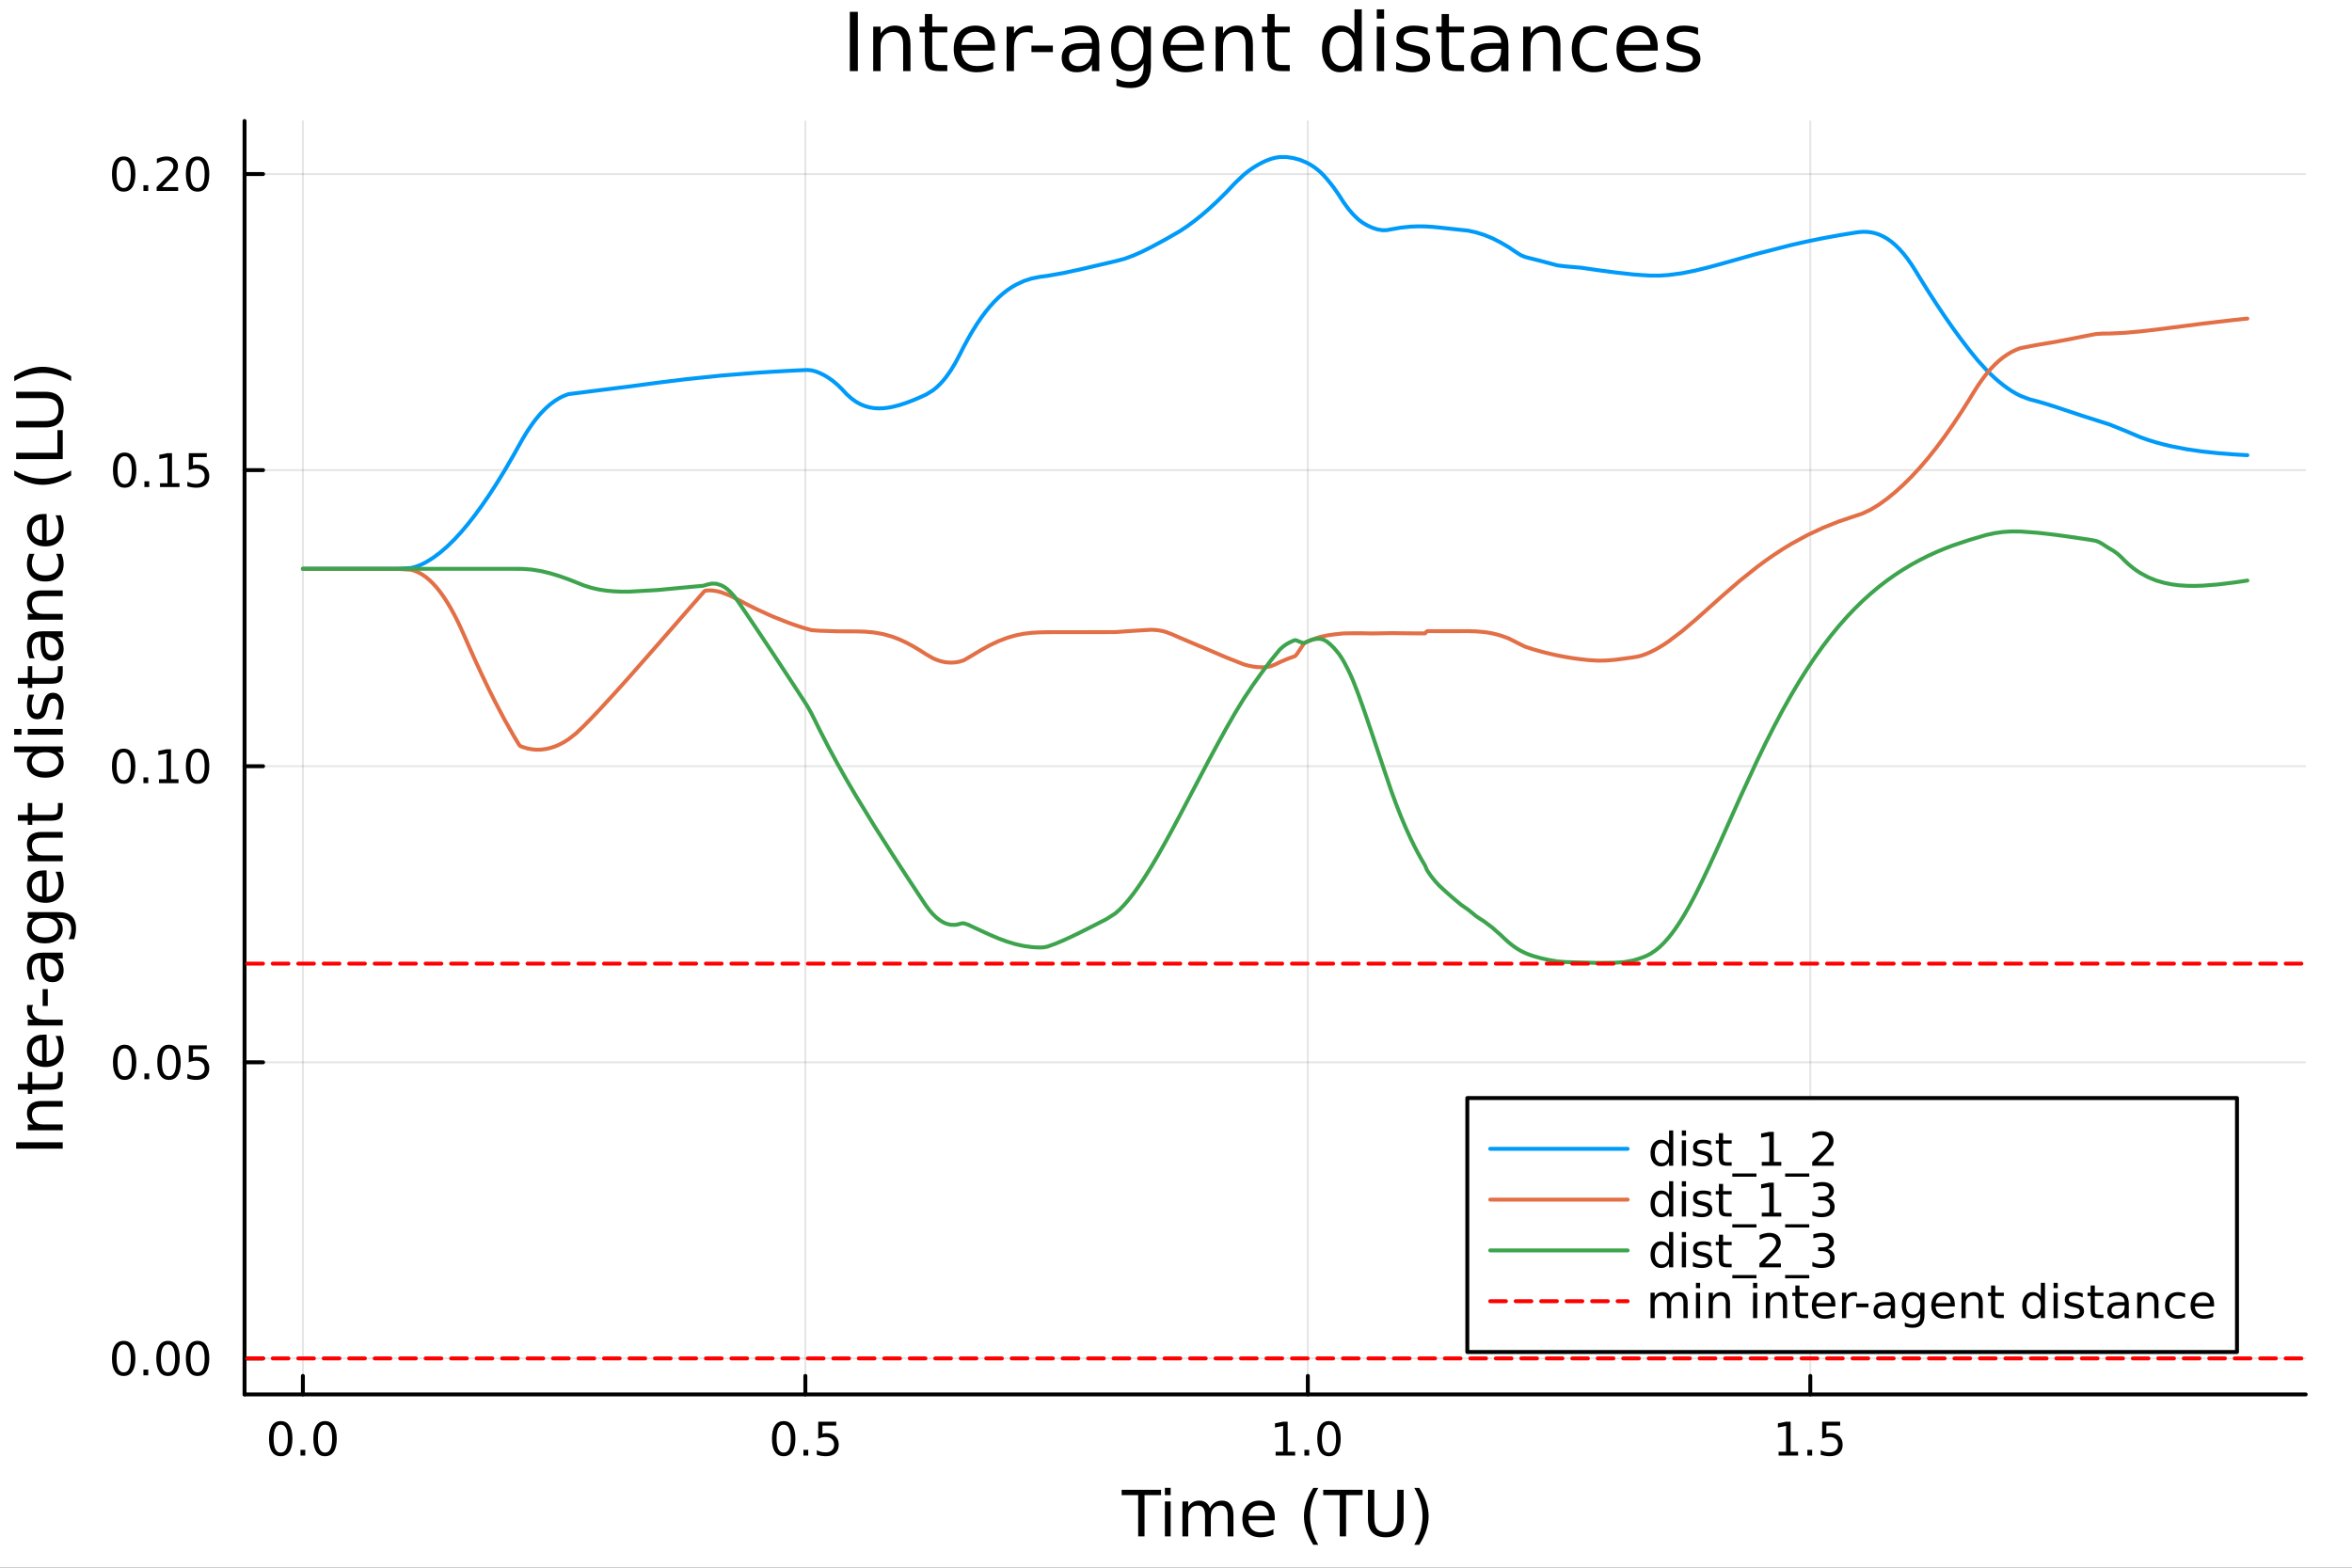 <?xml version="1.0" encoding="utf-8"?>
<svg xmlns="http://www.w3.org/2000/svg" xmlns:xlink="http://www.w3.org/1999/xlink" width="600" height="400" viewBox="0 0 2400 1600">
<rect x="0" y="0" width="2400" height="1600" fill="#333333" stroke="none"/>
<defs>
  <clipPath id="clip030">
    <rect x="0" y="0" width="2400" height="1600"/>
  </clipPath>
</defs>
<path clip-path="url(#clip030)" d="M0 1600 L2400 1600 L2400 0 L0 0  Z" fill="#ffffff" fill-rule="evenodd" fill-opacity="1"/>
<defs>
  <clipPath id="clip031">
    <rect x="480" y="0" width="1681" height="1600"/>
  </clipPath>
</defs>
<path clip-path="url(#clip030)" d="M249.542 1423.18 L2352.76 1423.18 L2352.76 123.472 L249.542 123.472  Z" fill="#ffffff" fill-rule="evenodd" fill-opacity="1"/>
<defs>
  <clipPath id="clip032">
    <rect x="249" y="123" width="2104" height="1301"/>
  </clipPath>
</defs>
<polyline clip-path="url(#clip032)" style="stroke:#000000; stroke-linecap:round; stroke-linejoin:round; stroke-width:2; stroke-opacity:0.1; fill:none" points="309.067,1423.18 309.067,123.472 "/>
<polyline clip-path="url(#clip032)" style="stroke:#000000; stroke-linecap:round; stroke-linejoin:round; stroke-width:2; stroke-opacity:0.1; fill:none" points="821.793,1423.18 821.793,123.472 "/>
<polyline clip-path="url(#clip032)" style="stroke:#000000; stroke-linecap:round; stroke-linejoin:round; stroke-width:2; stroke-opacity:0.1; fill:none" points="1334.52,1423.18 1334.52,123.472 "/>
<polyline clip-path="url(#clip032)" style="stroke:#000000; stroke-linecap:round; stroke-linejoin:round; stroke-width:2; stroke-opacity:0.1; fill:none" points="1847.24,1423.18 1847.24,123.472 "/>
<polyline clip-path="url(#clip032)" style="stroke:#000000; stroke-linecap:round; stroke-linejoin:round; stroke-width:2; stroke-opacity:0.1; fill:none" points="249.542,1386.4 2352.76,1386.4 "/>
<polyline clip-path="url(#clip032)" style="stroke:#000000; stroke-linecap:round; stroke-linejoin:round; stroke-width:2; stroke-opacity:0.1; fill:none" points="249.542,1084.2 2352.76,1084.2 "/>
<polyline clip-path="url(#clip032)" style="stroke:#000000; stroke-linecap:round; stroke-linejoin:round; stroke-width:2; stroke-opacity:0.1; fill:none" points="249.542,782.008 2352.76,782.008 "/>
<polyline clip-path="url(#clip032)" style="stroke:#000000; stroke-linecap:round; stroke-linejoin:round; stroke-width:2; stroke-opacity:0.1; fill:none" points="249.542,479.814 2352.76,479.814 "/>
<polyline clip-path="url(#clip032)" style="stroke:#000000; stroke-linecap:round; stroke-linejoin:round; stroke-width:2; stroke-opacity:0.1; fill:none" points="249.542,177.621 2352.76,177.621 "/>
<polyline clip-path="url(#clip030)" style="stroke:#000000; stroke-linecap:round; stroke-linejoin:round; stroke-width:4; stroke-opacity:1; fill:none" points="249.542,1423.18 2352.76,1423.18 "/>
<polyline clip-path="url(#clip030)" style="stroke:#000000; stroke-linecap:round; stroke-linejoin:round; stroke-width:4; stroke-opacity:1; fill:none" points="309.067,1423.18 309.067,1404.28 "/>
<polyline clip-path="url(#clip030)" style="stroke:#000000; stroke-linecap:round; stroke-linejoin:round; stroke-width:4; stroke-opacity:1; fill:none" points="821.793,1423.18 821.793,1404.28 "/>
<polyline clip-path="url(#clip030)" style="stroke:#000000; stroke-linecap:round; stroke-linejoin:round; stroke-width:4; stroke-opacity:1; fill:none" points="1334.52,1423.18 1334.52,1404.28 "/>
<polyline clip-path="url(#clip030)" style="stroke:#000000; stroke-linecap:round; stroke-linejoin:round; stroke-width:4; stroke-opacity:1; fill:none" points="1847.24,1423.18 1847.24,1404.28 "/>
<path clip-path="url(#clip030)" d="M286.451 1454.1 Q282.84 1454.1 281.012 1457.66 Q279.206 1461.2 279.206 1468.33 Q279.206 1475.44 281.012 1479.01 Q282.84 1482.55 286.451 1482.55 Q290.086 1482.55 291.891 1479.01 Q293.72 1475.44 293.72 1468.33 Q293.72 1461.2 291.891 1457.66 Q290.086 1454.1 286.451 1454.1 M286.451 1450.39 Q292.261 1450.39 295.317 1455 Q298.396 1459.58 298.396 1468.33 Q298.396 1477.06 295.317 1481.67 Q292.261 1486.25 286.451 1486.25 Q280.641 1486.25 277.562 1481.67 Q274.507 1477.06 274.507 1468.33 Q274.507 1459.58 277.562 1455 Q280.641 1450.39 286.451 1450.39 Z" fill="#000000" fill-rule="nonzero" fill-opacity="1" /><path clip-path="url(#clip030)" d="M306.613 1479.7 L311.497 1479.7 L311.497 1485.58 L306.613 1485.58 L306.613 1479.7 Z" fill="#000000" fill-rule="nonzero" fill-opacity="1" /><path clip-path="url(#clip030)" d="M331.683 1454.1 Q328.071 1454.1 326.243 1457.66 Q324.437 1461.2 324.437 1468.33 Q324.437 1475.44 326.243 1479.01 Q328.071 1482.55 331.683 1482.55 Q335.317 1482.55 337.122 1479.01 Q338.951 1475.44 338.951 1468.33 Q338.951 1461.2 337.122 1457.66 Q335.317 1454.1 331.683 1454.1 M331.683 1450.39 Q337.493 1450.39 340.548 1455 Q343.627 1459.58 343.627 1468.33 Q343.627 1477.06 340.548 1481.67 Q337.493 1486.25 331.683 1486.25 Q325.872 1486.25 322.794 1481.67 Q319.738 1477.06 319.738 1468.33 Q319.738 1459.58 322.794 1455 Q325.872 1450.39 331.683 1450.39 Z" fill="#000000" fill-rule="nonzero" fill-opacity="1" /><path clip-path="url(#clip030)" d="M799.675 1454.1 Q796.064 1454.1 794.235 1457.66 Q792.429 1461.2 792.429 1468.33 Q792.429 1475.44 794.235 1479.01 Q796.064 1482.55 799.675 1482.55 Q803.309 1482.55 805.114 1479.01 Q806.943 1475.44 806.943 1468.33 Q806.943 1461.2 805.114 1457.66 Q803.309 1454.1 799.675 1454.1 M799.675 1450.39 Q805.485 1450.39 808.54 1455 Q811.619 1459.58 811.619 1468.33 Q811.619 1477.06 808.54 1481.67 Q805.485 1486.25 799.675 1486.25 Q793.865 1486.25 790.786 1481.67 Q787.73 1477.06 787.73 1468.33 Q787.73 1459.58 790.786 1455 Q793.865 1450.39 799.675 1450.39 Z" fill="#000000" fill-rule="nonzero" fill-opacity="1" /><path clip-path="url(#clip030)" d="M819.837 1479.7 L824.721 1479.7 L824.721 1485.58 L819.837 1485.58 L819.837 1479.7 Z" fill="#000000" fill-rule="nonzero" fill-opacity="1" /><path clip-path="url(#clip030)" d="M834.952 1451.02 L853.309 1451.02 L853.309 1454.96 L839.235 1454.96 L839.235 1463.43 Q840.253 1463.08 841.272 1462.92 Q842.29 1462.73 843.309 1462.73 Q849.096 1462.73 852.475 1465.9 Q855.855 1469.08 855.855 1474.49 Q855.855 1480.07 852.383 1483.17 Q848.911 1486.25 842.591 1486.25 Q840.415 1486.25 838.147 1485.88 Q835.901 1485.51 833.494 1484.77 L833.494 1480.07 Q835.577 1481.2 837.799 1481.76 Q840.022 1482.32 842.499 1482.32 Q846.503 1482.32 848.841 1480.21 Q851.179 1478.1 851.179 1474.49 Q851.179 1470.88 848.841 1468.77 Q846.503 1466.67 842.499 1466.67 Q840.624 1466.67 838.749 1467.08 Q836.897 1467.5 834.952 1468.38 L834.952 1451.02 Z" fill="#000000" fill-rule="nonzero" fill-opacity="1" /><path clip-path="url(#clip030)" d="M1301.67 1481.64 L1309.31 1481.64 L1309.31 1455.28 L1301 1456.95 L1301 1452.69 L1309.26 1451.02 L1313.94 1451.02 L1313.94 1481.64 L1321.58 1481.64 L1321.58 1485.58 L1301.67 1485.58 L1301.67 1481.64 Z" fill="#000000" fill-rule="nonzero" fill-opacity="1" /><path clip-path="url(#clip030)" d="M1331.02 1479.7 L1335.91 1479.7 L1335.91 1485.58 L1331.02 1485.58 L1331.02 1479.7 Z" fill="#000000" fill-rule="nonzero" fill-opacity="1" /><path clip-path="url(#clip030)" d="M1356.09 1454.1 Q1352.48 1454.1 1350.65 1457.66 Q1348.85 1461.2 1348.85 1468.33 Q1348.85 1475.44 1350.65 1479.01 Q1352.48 1482.55 1356.09 1482.55 Q1359.73 1482.55 1361.53 1479.01 Q1363.36 1475.44 1363.36 1468.33 Q1363.36 1461.2 1361.53 1457.66 Q1359.73 1454.1 1356.09 1454.1 M1356.09 1450.39 Q1361.9 1450.39 1364.96 1455 Q1368.04 1459.58 1368.04 1468.33 Q1368.04 1477.06 1364.96 1481.67 Q1361.9 1486.25 1356.09 1486.25 Q1350.28 1486.25 1347.2 1481.67 Q1344.15 1477.06 1344.15 1468.33 Q1344.15 1459.58 1347.2 1455 Q1350.28 1450.39 1356.09 1450.39 Z" fill="#000000" fill-rule="nonzero" fill-opacity="1" /><path clip-path="url(#clip030)" d="M1814.89 1481.64 L1822.53 1481.64 L1822.53 1455.28 L1814.22 1456.95 L1814.22 1452.69 L1822.49 1451.02 L1827.16 1451.02 L1827.16 1481.64 L1834.8 1481.64 L1834.8 1485.58 L1814.89 1485.58 L1814.89 1481.64 Z" fill="#000000" fill-rule="nonzero" fill-opacity="1" /><path clip-path="url(#clip030)" d="M1844.25 1479.7 L1849.13 1479.7 L1849.13 1485.58 L1844.25 1485.58 L1844.25 1479.7 Z" fill="#000000" fill-rule="nonzero" fill-opacity="1" /><path clip-path="url(#clip030)" d="M1859.36 1451.02 L1877.72 1451.02 L1877.72 1454.96 L1863.64 1454.96 L1863.64 1463.43 Q1864.66 1463.08 1865.68 1462.92 Q1866.7 1462.73 1867.72 1462.73 Q1873.51 1462.73 1876.88 1465.9 Q1880.26 1469.08 1880.26 1474.49 Q1880.26 1480.07 1876.79 1483.17 Q1873.32 1486.25 1867 1486.25 Q1864.82 1486.25 1862.56 1485.88 Q1860.31 1485.51 1857.9 1484.77 L1857.9 1480.07 Q1859.99 1481.2 1862.21 1481.76 Q1864.43 1482.32 1866.91 1482.32 Q1870.91 1482.32 1873.25 1480.21 Q1875.59 1478.1 1875.59 1474.49 Q1875.59 1470.88 1873.25 1468.77 Q1870.91 1466.67 1866.91 1466.67 Q1865.03 1466.67 1863.16 1467.08 Q1861.31 1467.5 1859.36 1468.38 L1859.36 1451.02 Z" fill="#000000" fill-rule="nonzero" fill-opacity="1" /><path clip-path="url(#clip030)" d="M1144.54 1520.52 L1184.74 1520.52 L1184.74 1525.93 L1167.87 1525.93 L1167.87 1568.04 L1161.41 1568.04 L1161.41 1525.93 L1144.54 1525.93 L1144.54 1520.52 Z" fill="#000000" fill-rule="nonzero" fill-opacity="1" /><path clip-path="url(#clip030)" d="M1188.68 1532.4 L1194.54 1532.4 L1194.54 1568.04 L1188.68 1568.04 L1188.68 1532.4 M1188.68 1518.52 L1194.54 1518.52 L1194.54 1525.93 L1188.68 1525.93 L1188.68 1518.52 Z" fill="#000000" fill-rule="nonzero" fill-opacity="1" /><path clip-path="url(#clip030)" d="M1234.55 1539.24 Q1236.74 1535.29 1239.8 1533.41 Q1242.86 1531.54 1246.99 1531.54 Q1252.56 1531.54 1255.59 1535.45 Q1258.61 1539.33 1258.61 1546.53 L1258.61 1568.04 L1252.72 1568.04 L1252.72 1546.72 Q1252.72 1541.59 1250.91 1539.11 Q1249.09 1536.63 1245.37 1536.63 Q1240.82 1536.63 1238.18 1539.65 Q1235.53 1542.68 1235.53 1547.9 L1235.53 1568.04 L1229.65 1568.04 L1229.65 1546.72 Q1229.65 1541.56 1227.83 1539.11 Q1226.02 1536.63 1222.23 1536.63 Q1217.74 1536.63 1215.1 1539.68 Q1212.46 1542.71 1212.46 1547.9 L1212.46 1568.04 L1206.57 1568.04 L1206.57 1532.4 L1212.46 1532.4 L1212.46 1537.93 Q1214.46 1534.66 1217.26 1533.1 Q1220.07 1531.54 1223.92 1531.54 Q1227.8 1531.54 1230.51 1533.51 Q1233.24 1535.48 1234.55 1539.24 Z" fill="#000000" fill-rule="nonzero" fill-opacity="1" /><path clip-path="url(#clip030)" d="M1300.78 1548.76 L1300.78 1551.62 L1273.86 1551.62 Q1274.24 1557.67 1277.48 1560.85 Q1280.76 1564 1286.59 1564 Q1289.96 1564 1293.11 1563.17 Q1296.3 1562.35 1299.41 1560.69 L1299.41 1566.23 Q1296.26 1567.57 1292.95 1568.27 Q1289.64 1568.97 1286.24 1568.97 Q1277.71 1568.97 1272.71 1564 Q1267.74 1559.04 1267.74 1550.57 Q1267.74 1541.82 1272.46 1536.69 Q1277.2 1531.54 1285.22 1531.54 Q1292.41 1531.54 1296.58 1536.18 Q1300.78 1540.8 1300.78 1548.76 M1294.93 1547.04 Q1294.86 1542.23 1292.22 1539.37 Q1289.61 1536.5 1285.28 1536.5 Q1280.38 1536.5 1277.42 1539.27 Q1274.49 1542.04 1274.05 1547.07 L1294.93 1547.04 Z" fill="#000000" fill-rule="nonzero" fill-opacity="1" /><path clip-path="url(#clip030)" d="M1345.18 1518.58 Q1340.92 1525.9 1338.85 1533.06 Q1336.78 1540.23 1336.78 1547.58 Q1336.78 1554.93 1338.85 1562.16 Q1340.95 1569.35 1345.18 1576.64 L1340.09 1576.64 Q1335.32 1569.16 1332.93 1561.93 Q1330.57 1554.71 1330.57 1547.58 Q1330.57 1540.48 1332.93 1533.29 Q1335.29 1526.09 1340.09 1518.58 L1345.18 1518.58 Z" fill="#000000" fill-rule="nonzero" fill-opacity="1" /><path clip-path="url(#clip030)" d="M1350.21 1520.52 L1390.41 1520.52 L1390.41 1525.93 L1373.54 1525.93 L1373.54 1568.04 L1367.08 1568.04 L1367.08 1525.93 L1350.21 1525.93 L1350.21 1520.52 Z" fill="#000000" fill-rule="nonzero" fill-opacity="1" /><path clip-path="url(#clip030)" d="M1395.89 1520.52 L1402.35 1520.52 L1402.35 1549.39 Q1402.35 1557.03 1405.12 1560.4 Q1407.89 1563.75 1414.09 1563.75 Q1420.27 1563.75 1423.04 1560.4 Q1425.81 1557.03 1425.81 1549.39 L1425.81 1520.52 L1432.27 1520.52 L1432.27 1550.19 Q1432.27 1559.48 1427.65 1564.22 Q1423.07 1568.97 1414.09 1568.97 Q1405.09 1568.97 1400.47 1564.22 Q1395.89 1559.48 1395.89 1550.19 L1395.89 1520.52 Z" fill="#000000" fill-rule="nonzero" fill-opacity="1" /><path clip-path="url(#clip030)" d="M1443.15 1518.58 L1448.24 1518.58 Q1453.02 1526.09 1455.37 1533.29 Q1457.76 1540.48 1457.76 1547.58 Q1457.76 1554.71 1455.37 1561.93 Q1453.02 1569.16 1448.24 1576.64 L1443.15 1576.64 Q1447.39 1569.35 1449.45 1562.16 Q1451.55 1554.93 1451.55 1547.58 Q1451.55 1540.23 1449.45 1533.06 Q1447.39 1525.9 1443.15 1518.58 Z" fill="#000000" fill-rule="nonzero" fill-opacity="1" /><polyline clip-path="url(#clip030)" style="stroke:#000000; stroke-linecap:round; stroke-linejoin:round; stroke-width:4; stroke-opacity:1; fill:none" points="249.542,1423.18 249.542,123.472 "/>
<polyline clip-path="url(#clip030)" style="stroke:#000000; stroke-linecap:round; stroke-linejoin:round; stroke-width:4; stroke-opacity:1; fill:none" points="249.542,1386.4 268.44,1386.4 "/>
<polyline clip-path="url(#clip030)" style="stroke:#000000; stroke-linecap:round; stroke-linejoin:round; stroke-width:4; stroke-opacity:1; fill:none" points="249.542,1084.2 268.44,1084.2 "/>
<polyline clip-path="url(#clip030)" style="stroke:#000000; stroke-linecap:round; stroke-linejoin:round; stroke-width:4; stroke-opacity:1; fill:none" points="249.542,782.008 268.44,782.008 "/>
<polyline clip-path="url(#clip030)" style="stroke:#000000; stroke-linecap:round; stroke-linejoin:round; stroke-width:4; stroke-opacity:1; fill:none" points="249.542,479.814 268.44,479.814 "/>
<polyline clip-path="url(#clip030)" style="stroke:#000000; stroke-linecap:round; stroke-linejoin:round; stroke-width:4; stroke-opacity:1; fill:none" points="249.542,177.621 268.44,177.621 "/>
<path clip-path="url(#clip030)" d="M126.205 1372.19 Q122.593 1372.19 120.765 1375.76 Q118.959 1379.3 118.959 1386.43 Q118.959 1393.54 120.765 1397.1 Q122.593 1400.64 126.205 1400.64 Q129.839 1400.64 131.644 1397.1 Q133.473 1393.54 133.473 1386.43 Q133.473 1379.3 131.644 1375.76 Q129.839 1372.19 126.205 1372.19 M126.205 1368.49 Q132.015 1368.49 135.07 1373.1 Q138.149 1377.68 138.149 1386.43 Q138.149 1395.16 135.07 1399.76 Q132.015 1404.35 126.205 1404.35 Q120.394 1404.35 117.316 1399.76 Q114.26 1395.16 114.26 1386.43 Q114.26 1377.68 117.316 1373.1 Q120.394 1368.49 126.205 1368.49 Z" fill="#000000" fill-rule="nonzero" fill-opacity="1" /><path clip-path="url(#clip030)" d="M146.366 1397.8 L151.251 1397.8 L151.251 1403.68 L146.366 1403.68 L146.366 1397.8 Z" fill="#000000" fill-rule="nonzero" fill-opacity="1" /><path clip-path="url(#clip030)" d="M171.436 1372.19 Q167.825 1372.19 165.996 1375.76 Q164.19 1379.3 164.19 1386.43 Q164.19 1393.54 165.996 1397.1 Q167.825 1400.64 171.436 1400.64 Q175.07 1400.64 176.876 1397.1 Q178.704 1393.54 178.704 1386.43 Q178.704 1379.3 176.876 1375.76 Q175.07 1372.19 171.436 1372.19 M171.436 1368.49 Q177.246 1368.49 180.301 1373.1 Q183.38 1377.68 183.38 1386.43 Q183.38 1395.16 180.301 1399.76 Q177.246 1404.35 171.436 1404.35 Q165.626 1404.35 162.547 1399.76 Q159.491 1395.16 159.491 1386.43 Q159.491 1377.68 162.547 1373.1 Q165.626 1368.49 171.436 1368.49 Z" fill="#000000" fill-rule="nonzero" fill-opacity="1" /><path clip-path="url(#clip030)" d="M201.598 1372.19 Q197.987 1372.19 196.158 1375.76 Q194.352 1379.3 194.352 1386.43 Q194.352 1393.54 196.158 1397.1 Q197.987 1400.64 201.598 1400.64 Q205.232 1400.64 207.037 1397.1 Q208.866 1393.54 208.866 1386.43 Q208.866 1379.3 207.037 1375.76 Q205.232 1372.19 201.598 1372.19 M201.598 1368.49 Q207.408 1368.49 210.463 1373.1 Q213.542 1377.68 213.542 1386.43 Q213.542 1395.16 210.463 1399.76 Q207.408 1404.35 201.598 1404.35 Q195.787 1404.35 192.709 1399.76 Q189.653 1395.16 189.653 1386.43 Q189.653 1377.68 192.709 1373.1 Q195.787 1368.49 201.598 1368.49 Z" fill="#000000" fill-rule="nonzero" fill-opacity="1" /><path clip-path="url(#clip030)" d="M127.2 1070 Q123.589 1070 121.76 1073.57 Q119.955 1077.11 119.955 1084.24 Q119.955 1091.34 121.76 1094.91 Q123.589 1098.45 127.2 1098.45 Q130.834 1098.45 132.64 1094.91 Q134.468 1091.34 134.468 1084.24 Q134.468 1077.11 132.64 1073.57 Q130.834 1070 127.2 1070 M127.2 1066.3 Q133.01 1066.3 136.066 1070.9 Q139.144 1075.49 139.144 1084.24 Q139.144 1092.96 136.066 1097.57 Q133.01 1102.15 127.2 1102.15 Q121.39 1102.15 118.311 1097.57 Q115.256 1092.96 115.256 1084.24 Q115.256 1075.49 118.311 1070.9 Q121.39 1066.3 127.2 1066.3 Z" fill="#000000" fill-rule="nonzero" fill-opacity="1" /><path clip-path="url(#clip030)" d="M147.362 1095.6 L152.246 1095.6 L152.246 1101.48 L147.362 1101.48 L147.362 1095.6 Z" fill="#000000" fill-rule="nonzero" fill-opacity="1" /><path clip-path="url(#clip030)" d="M172.431 1070 Q168.82 1070 166.991 1073.57 Q165.186 1077.11 165.186 1084.24 Q165.186 1091.34 166.991 1094.91 Q168.82 1098.45 172.431 1098.45 Q176.065 1098.45 177.871 1094.91 Q179.7 1091.34 179.7 1084.24 Q179.7 1077.11 177.871 1073.57 Q176.065 1070 172.431 1070 M172.431 1066.3 Q178.241 1066.3 181.297 1070.9 Q184.376 1075.49 184.376 1084.24 Q184.376 1092.96 181.297 1097.57 Q178.241 1102.15 172.431 1102.15 Q166.621 1102.15 163.542 1097.57 Q160.487 1092.96 160.487 1084.24 Q160.487 1075.49 163.542 1070.9 Q166.621 1066.3 172.431 1066.3 Z" fill="#000000" fill-rule="nonzero" fill-opacity="1" /><path clip-path="url(#clip030)" d="M192.639 1066.92 L210.996 1066.92 L210.996 1070.86 L196.922 1070.86 L196.922 1079.33 Q197.94 1078.98 198.959 1078.82 Q199.977 1078.63 200.996 1078.63 Q206.783 1078.63 210.162 1081.81 Q213.542 1084.98 213.542 1090.39 Q213.542 1095.97 210.07 1099.07 Q206.598 1102.15 200.278 1102.15 Q198.102 1102.15 195.834 1101.78 Q193.588 1101.41 191.181 1100.67 L191.181 1095.97 Q193.264 1097.11 195.487 1097.66 Q197.709 1098.22 200.186 1098.22 Q204.19 1098.22 206.528 1096.11 Q208.866 1094.01 208.866 1090.39 Q208.866 1086.78 206.528 1084.68 Q204.19 1082.57 200.186 1082.57 Q198.311 1082.57 196.436 1082.99 Q194.584 1083.4 192.639 1084.28 L192.639 1066.92 Z" fill="#000000" fill-rule="nonzero" fill-opacity="1" /><path clip-path="url(#clip030)" d="M126.205 767.807 Q122.593 767.807 120.765 771.372 Q118.959 774.913 118.959 782.043 Q118.959 789.149 120.765 792.714 Q122.593 796.256 126.205 796.256 Q129.839 796.256 131.644 792.714 Q133.473 789.149 133.473 782.043 Q133.473 774.913 131.644 771.372 Q129.839 767.807 126.205 767.807 M126.205 764.103 Q132.015 764.103 135.07 768.71 Q138.149 773.293 138.149 782.043 Q138.149 790.77 135.07 795.376 Q132.015 799.959 126.205 799.959 Q120.394 799.959 117.316 795.376 Q114.26 790.77 114.26 782.043 Q114.26 773.293 117.316 768.71 Q120.394 764.103 126.205 764.103 Z" fill="#000000" fill-rule="nonzero" fill-opacity="1" /><path clip-path="url(#clip030)" d="M146.366 793.409 L151.251 793.409 L151.251 799.288 L146.366 799.288 L146.366 793.409 Z" fill="#000000" fill-rule="nonzero" fill-opacity="1" /><path clip-path="url(#clip030)" d="M162.246 795.353 L169.885 795.353 L169.885 768.987 L161.575 770.654 L161.575 766.395 L169.839 764.728 L174.514 764.728 L174.514 795.353 L182.153 795.353 L182.153 799.288 L162.246 799.288 L162.246 795.353 Z" fill="#000000" fill-rule="nonzero" fill-opacity="1" /><path clip-path="url(#clip030)" d="M201.598 767.807 Q197.987 767.807 196.158 771.372 Q194.352 774.913 194.352 782.043 Q194.352 789.149 196.158 792.714 Q197.987 796.256 201.598 796.256 Q205.232 796.256 207.037 792.714 Q208.866 789.149 208.866 782.043 Q208.866 774.913 207.037 771.372 Q205.232 767.807 201.598 767.807 M201.598 764.103 Q207.408 764.103 210.463 768.71 Q213.542 773.293 213.542 782.043 Q213.542 790.77 210.463 795.376 Q207.408 799.959 201.598 799.959 Q195.787 799.959 192.709 795.376 Q189.653 790.77 189.653 782.043 Q189.653 773.293 192.709 768.71 Q195.787 764.103 201.598 764.103 Z" fill="#000000" fill-rule="nonzero" fill-opacity="1" /><path clip-path="url(#clip030)" d="M127.2 465.613 Q123.589 465.613 121.76 469.178 Q119.955 472.72 119.955 479.849 Q119.955 486.956 121.76 490.52 Q123.589 494.062 127.2 494.062 Q130.834 494.062 132.64 490.52 Q134.468 486.956 134.468 479.849 Q134.468 472.72 132.64 469.178 Q130.834 465.613 127.2 465.613 M127.2 461.909 Q133.01 461.909 136.066 466.516 Q139.144 471.099 139.144 479.849 Q139.144 488.576 136.066 493.182 Q133.01 497.766 127.2 497.766 Q121.39 497.766 118.311 493.182 Q115.256 488.576 115.256 479.849 Q115.256 471.099 118.311 466.516 Q121.39 461.909 127.2 461.909 Z" fill="#000000" fill-rule="nonzero" fill-opacity="1" /><path clip-path="url(#clip030)" d="M147.362 491.215 L152.246 491.215 L152.246 497.094 L147.362 497.094 L147.362 491.215 Z" fill="#000000" fill-rule="nonzero" fill-opacity="1" /><path clip-path="url(#clip030)" d="M163.241 493.159 L170.88 493.159 L170.88 466.794 L162.57 468.46 L162.57 464.201 L170.834 462.534 L175.51 462.534 L175.51 493.159 L183.149 493.159 L183.149 497.094 L163.241 497.094 L163.241 493.159 Z" fill="#000000" fill-rule="nonzero" fill-opacity="1" /><path clip-path="url(#clip030)" d="M192.639 462.534 L210.996 462.534 L210.996 466.47 L196.922 466.47 L196.922 474.942 Q197.94 474.595 198.959 474.432 Q199.977 474.247 200.996 474.247 Q206.783 474.247 210.162 477.419 Q213.542 480.59 213.542 486.006 Q213.542 491.585 210.07 494.687 Q206.598 497.766 200.278 497.766 Q198.102 497.766 195.834 497.395 Q193.588 497.025 191.181 496.284 L191.181 491.585 Q193.264 492.719 195.487 493.275 Q197.709 493.831 200.186 493.831 Q204.19 493.831 206.528 491.724 Q208.866 489.618 208.866 486.006 Q208.866 482.395 206.528 480.289 Q204.19 478.182 200.186 478.182 Q198.311 478.182 196.436 478.599 Q194.584 479.016 192.639 479.895 L192.639 462.534 Z" fill="#000000" fill-rule="nonzero" fill-opacity="1" /><path clip-path="url(#clip030)" d="M126.205 163.419 Q122.593 163.419 120.765 166.984 Q118.959 170.526 118.959 177.655 Q118.959 184.762 120.765 188.327 Q122.593 191.868 126.205 191.868 Q129.839 191.868 131.644 188.327 Q133.473 184.762 133.473 177.655 Q133.473 170.526 131.644 166.984 Q129.839 163.419 126.205 163.419 M126.205 159.716 Q132.015 159.716 135.07 164.322 Q138.149 168.905 138.149 177.655 Q138.149 186.382 135.07 190.989 Q132.015 195.572 126.205 195.572 Q120.394 195.572 117.316 190.989 Q114.26 186.382 114.26 177.655 Q114.26 168.905 117.316 164.322 Q120.394 159.716 126.205 159.716 Z" fill="#000000" fill-rule="nonzero" fill-opacity="1" /><path clip-path="url(#clip030)" d="M146.366 189.021 L151.251 189.021 L151.251 194.901 L146.366 194.901 L146.366 189.021 Z" fill="#000000" fill-rule="nonzero" fill-opacity="1" /><path clip-path="url(#clip030)" d="M165.464 190.965 L181.783 190.965 L181.783 194.901 L159.839 194.901 L159.839 190.965 Q162.501 188.211 167.084 183.581 Q171.69 178.928 172.871 177.586 Q175.116 175.063 175.996 173.327 Q176.899 171.567 176.899 169.878 Q176.899 167.123 174.954 165.387 Q173.033 163.651 169.931 163.651 Q167.732 163.651 165.278 164.415 Q162.848 165.179 160.07 166.729 L160.07 162.007 Q162.894 160.873 165.348 160.294 Q167.802 159.716 169.839 159.716 Q175.209 159.716 178.403 162.401 Q181.598 165.086 181.598 169.577 Q181.598 171.706 180.788 173.628 Q180.001 175.526 177.894 178.118 Q177.315 178.79 174.214 182.007 Q171.112 185.202 165.464 190.965 Z" fill="#000000" fill-rule="nonzero" fill-opacity="1" /><path clip-path="url(#clip030)" d="M201.598 163.419 Q197.987 163.419 196.158 166.984 Q194.352 170.526 194.352 177.655 Q194.352 184.762 196.158 188.327 Q197.987 191.868 201.598 191.868 Q205.232 191.868 207.037 188.327 Q208.866 184.762 208.866 177.655 Q208.866 170.526 207.037 166.984 Q205.232 163.419 201.598 163.419 M201.598 159.716 Q207.408 159.716 210.463 164.322 Q213.542 168.905 213.542 177.655 Q213.542 186.382 210.463 190.989 Q207.408 195.572 201.598 195.572 Q195.787 195.572 192.709 190.989 Q189.653 186.382 189.653 177.655 Q189.653 168.905 192.709 164.322 Q195.787 159.716 201.598 159.716 Z" fill="#000000" fill-rule="nonzero" fill-opacity="1" /><path clip-path="url(#clip030)" d="M16.484 1172.3 L16.484 1165.87 L64.004 1165.87 L64.004 1172.3 L16.484 1172.3 Z" fill="#000000" fill-rule="nonzero" fill-opacity="1" /><path clip-path="url(#clip030)" d="M42.488 1123.69 L64.004 1123.69 L64.004 1129.55 L42.679 1129.55 Q37.618 1129.55 35.104 1131.52 Q32.589 1133.5 32.589 1137.44 Q32.589 1142.19 35.613 1144.92 Q38.637 1147.66 43.857 1147.66 L64.004 1147.66 L64.004 1153.55 L28.356 1153.55 L28.356 1147.66 L33.894 1147.66 Q30.68 1145.56 29.088 1142.73 Q27.497 1139.86 27.497 1136.14 Q27.497 1130 31.316 1126.85 Q35.104 1123.69 42.488 1123.69 Z" fill="#000000" fill-rule="nonzero" fill-opacity="1" /><path clip-path="url(#clip030)" d="M18.235 1106.22 L28.356 1106.22 L28.356 1094.16 L32.908 1094.16 L32.908 1106.22 L52.259 1106.22 Q56.62 1106.22 57.861 1105.04 Q59.103 1103.83 59.103 1100.17 L59.103 1094.16 L64.004 1094.16 L64.004 1100.17 Q64.004 1106.95 61.49 1109.53 Q58.943 1112.11 52.259 1112.11 L32.908 1112.11 L32.908 1116.41 L28.356 1116.41 L28.356 1112.11 L18.235 1112.11 L18.235 1106.22 Z" fill="#000000" fill-rule="nonzero" fill-opacity="1" /><path clip-path="url(#clip030)" d="M44.716 1055.96 L47.581 1055.96 L47.581 1082.89 Q53.628 1082.51 56.811 1079.26 Q59.962 1075.98 59.962 1070.16 Q59.962 1066.79 59.134 1063.63 Q58.307 1060.45 56.652 1057.33 L62.19 1057.33 Q63.527 1060.48 64.227 1063.79 Q64.927 1067.1 64.927 1070.51 Q64.927 1079.04 59.962 1084.04 Q54.997 1089 46.53 1089 Q37.777 1089 32.653 1084.29 Q27.497 1079.55 27.497 1071.53 Q27.497 1064.33 32.144 1060.16 Q36.759 1055.96 44.716 1055.96 M42.997 1061.82 Q38.191 1061.88 35.327 1064.53 Q32.462 1067.14 32.462 1071.46 Q32.462 1076.37 35.231 1079.33 Q38 1082.25 43.029 1082.7 L42.997 1061.82 Z" fill="#000000" fill-rule="nonzero" fill-opacity="1" /><path clip-path="url(#clip030)" d="M33.831 1025.69 Q33.258 1026.68 33.003 1027.86 Q32.717 1029 32.717 1030.41 Q32.717 1035.37 35.963 1038.04 Q39.178 1040.69 45.225 1040.69 L64.004 1040.69 L64.004 1046.57 L28.356 1046.57 L28.356 1040.69 L33.894 1040.69 Q30.648 1038.84 29.088 1035.88 Q27.497 1032.92 27.497 1028.69 Q27.497 1028.08 27.592 1027.35 Q27.656 1026.62 27.815 1025.73 L33.831 1025.69 Z" fill="#000000" fill-rule="nonzero" fill-opacity="1" /><path clip-path="url(#clip030)" d="M43.538 1026.68 L43.538 1009.53 L48.758 1009.53 L48.758 1026.68 L43.538 1026.68 Z" fill="#000000" fill-rule="nonzero" fill-opacity="1" /><path clip-path="url(#clip030)" d="M46.085 983.999 Q46.085 991.097 47.708 993.834 Q49.331 996.571 53.246 996.571 Q56.365 996.571 58.211 994.534 Q60.026 992.465 60.026 988.932 Q60.026 984.063 56.588 981.134 Q53.119 978.174 47.39 978.174 L46.085 978.174 L46.085 983.999 M43.666 972.318 L64.004 972.318 L64.004 978.174 L58.593 978.174 Q61.84 980.18 63.399 983.172 Q64.927 986.163 64.927 990.492 Q64.927 995.967 61.872 999.213 Q58.784 1002.43 53.628 1002.43 Q47.612 1002.43 44.557 998.417 Q41.501 994.375 41.501 986.386 L41.501 978.174 L40.928 978.174 Q36.886 978.174 34.69 980.848 Q32.462 983.49 32.462 988.296 Q32.462 991.351 33.194 994.248 Q33.926 997.144 35.39 999.818 L29.98 999.818 Q28.738 996.603 28.133 993.579 Q27.497 990.556 27.497 987.691 Q27.497 979.957 31.507 976.137 Q35.518 972.318 43.666 972.318 Z" fill="#000000" fill-rule="nonzero" fill-opacity="1" /><path clip-path="url(#clip030)" d="M45.766 936.797 Q39.401 936.797 35.9 939.439 Q32.398 942.049 32.398 946.791 Q32.398 951.502 35.9 954.144 Q39.401 956.754 45.766 956.754 Q52.1 956.754 55.601 954.144 Q59.103 951.502 59.103 946.791 Q59.103 942.049 55.601 939.439 Q52.1 936.797 45.766 936.797 M59.58 930.941 Q68.683 930.941 73.107 934.983 Q77.563 939.025 77.563 947.364 Q77.563 950.452 77.086 953.189 Q76.64 955.926 75.685 958.504 L69.988 958.504 Q71.388 955.926 72.057 953.412 Q72.725 950.897 72.725 948.287 Q72.725 942.526 69.701 939.662 Q66.71 936.797 60.63 936.797 L57.734 936.797 Q60.885 938.612 62.445 941.444 Q64.004 944.277 64.004 948.224 Q64.004 954.78 59.007 958.791 Q54.01 962.801 45.766 962.801 Q37.491 962.801 32.494 958.791 Q27.497 954.78 27.497 948.224 Q27.497 944.277 29.056 941.444 Q30.616 938.612 33.767 936.797 L28.356 936.797 L28.356 930.941 L59.58 930.941 Z" fill="#000000" fill-rule="nonzero" fill-opacity="1" /><path clip-path="url(#clip030)" d="M44.716 888.386 L47.581 888.386 L47.581 915.313 Q53.628 914.931 56.811 911.685 Q59.962 908.406 59.962 902.582 Q59.962 899.208 59.134 896.057 Q58.307 892.874 56.652 889.755 L62.19 889.755 Q63.527 892.906 64.227 896.216 Q64.927 899.526 64.927 902.932 Q64.927 911.462 59.962 916.459 Q54.997 921.424 46.53 921.424 Q37.777 921.424 32.653 916.714 Q27.497 911.971 27.497 903.95 Q27.497 896.757 32.144 892.587 Q36.759 888.386 44.716 888.386 M42.997 894.243 Q38.191 894.306 35.327 896.948 Q32.462 899.558 32.462 903.887 Q32.462 908.788 35.231 911.748 Q38 914.676 43.029 915.122 L42.997 894.243 Z" fill="#000000" fill-rule="nonzero" fill-opacity="1" /><path clip-path="url(#clip030)" d="M42.488 849.142 L64.004 849.142 L64.004 854.998 L42.679 854.998 Q37.618 854.998 35.104 856.971 Q32.589 858.945 32.589 862.891 Q32.589 867.634 35.613 870.371 Q38.637 873.108 43.857 873.108 L64.004 873.108 L64.004 878.997 L28.356 878.997 L28.356 873.108 L33.894 873.108 Q30.68 871.008 29.088 868.175 Q27.497 865.31 27.497 861.587 Q27.497 855.444 31.316 852.293 Q35.104 849.142 42.488 849.142 Z" fill="#000000" fill-rule="nonzero" fill-opacity="1" /><path clip-path="url(#clip030)" d="M18.235 831.668 L28.356 831.668 L28.356 819.605 L32.908 819.605 L32.908 831.668 L52.259 831.668 Q56.62 831.668 57.861 830.49 Q59.103 829.281 59.103 825.62 L59.103 819.605 L64.004 819.605 L64.004 825.62 Q64.004 832.4 61.49 834.978 Q58.943 837.556 52.259 837.556 L32.908 837.556 L32.908 841.853 L28.356 841.853 L28.356 837.556 L18.235 837.556 L18.235 831.668 Z" fill="#000000" fill-rule="nonzero" fill-opacity="1" /><path clip-path="url(#clip030)" d="M33.767 767.724 L14.479 767.724 L14.479 761.868 L64.004 761.868 L64.004 767.724 L58.657 767.724 Q61.84 769.57 63.399 772.403 Q64.927 775.204 64.927 779.151 Q64.927 785.612 59.771 789.686 Q54.615 793.728 46.212 793.728 Q37.809 793.728 32.653 789.686 Q27.497 785.612 27.497 779.151 Q27.497 775.204 29.056 772.403 Q30.584 769.57 33.767 767.724 M46.212 787.681 Q52.673 787.681 56.365 785.039 Q60.026 782.365 60.026 777.718 Q60.026 773.071 56.365 770.398 Q52.673 767.724 46.212 767.724 Q39.751 767.724 36.09 770.398 Q32.398 773.071 32.398 777.718 Q32.398 782.365 36.09 785.039 Q39.751 787.681 46.212 787.681 Z" fill="#000000" fill-rule="nonzero" fill-opacity="1" /><path clip-path="url(#clip030)" d="M28.356 749.805 L28.356 743.948 L64.004 743.948 L64.004 749.805 L28.356 749.805 M14.479 749.805 L14.479 743.948 L21.895 743.948 L21.895 749.805 L14.479 749.805 Z" fill="#000000" fill-rule="nonzero" fill-opacity="1" /><path clip-path="url(#clip030)" d="M29.407 708.969 L34.945 708.969 Q33.672 711.451 33.035 714.125 Q32.398 716.799 32.398 719.663 Q32.398 724.024 33.735 726.22 Q35.072 728.384 37.746 728.384 Q39.783 728.384 40.96 726.824 Q42.106 725.265 43.157 720.554 L43.602 718.549 Q44.939 712.311 47.39 709.701 Q49.809 707.059 54.169 707.059 Q59.134 707.059 62.031 711.006 Q64.927 714.921 64.927 721.796 Q64.927 724.66 64.354 727.779 Q63.813 730.867 62.699 734.304 L56.652 734.304 Q58.339 731.058 59.198 727.907 Q60.026 724.756 60.026 721.668 Q60.026 717.531 58.625 715.303 Q57.193 713.075 54.615 713.075 Q52.228 713.075 50.955 714.698 Q49.681 716.289 48.504 721.732 L48.026 723.769 Q46.88 729.212 44.525 731.631 Q42.138 734.05 38 734.05 Q32.971 734.05 30.234 730.485 Q27.497 726.92 27.497 720.363 Q27.497 717.117 27.974 714.252 Q28.452 711.388 29.407 708.969 Z" fill="#000000" fill-rule="nonzero" fill-opacity="1" /><path clip-path="url(#clip030)" d="M18.235 691.94 L28.356 691.94 L28.356 679.877 L32.908 679.877 L32.908 691.94 L52.259 691.94 Q56.62 691.94 57.861 690.763 Q59.103 689.553 59.103 685.893 L59.103 679.877 L64.004 679.877 L64.004 685.893 Q64.004 692.672 61.49 695.251 Q58.943 697.829 52.259 697.829 L32.908 697.829 L32.908 702.126 L28.356 702.126 L28.356 697.829 L18.235 697.829 L18.235 691.94 Z" fill="#000000" fill-rule="nonzero" fill-opacity="1" /><path clip-path="url(#clip030)" d="M46.085 655.974 Q46.085 663.072 47.708 665.809 Q49.331 668.546 53.246 668.546 Q56.365 668.546 58.211 666.509 Q60.026 664.441 60.026 660.908 Q60.026 656.038 56.588 653.11 Q53.119 650.15 47.39 650.15 L46.085 650.15 L46.085 655.974 M43.666 644.293 L64.004 644.293 L64.004 650.15 L58.593 650.15 Q61.84 652.155 63.399 655.147 Q64.927 658.139 64.927 662.467 Q64.927 667.942 61.872 671.188 Q58.784 674.403 53.628 674.403 Q47.612 674.403 44.557 670.393 Q41.501 666.35 41.501 658.361 L41.501 650.15 L40.928 650.15 Q36.886 650.15 34.69 652.823 Q32.462 655.465 32.462 660.271 Q32.462 663.327 33.194 666.223 Q33.926 669.119 35.39 671.793 L29.98 671.793 Q28.738 668.578 28.133 665.555 Q27.497 662.531 27.497 659.666 Q27.497 651.932 31.507 648.113 Q35.518 644.293 43.666 644.293 Z" fill="#000000" fill-rule="nonzero" fill-opacity="1" /><path clip-path="url(#clip030)" d="M42.488 602.598 L64.004 602.598 L64.004 608.454 L42.679 608.454 Q37.618 608.454 35.104 610.428 Q32.589 612.401 32.589 616.348 Q32.589 621.09 35.613 623.827 Q38.637 626.565 43.857 626.565 L64.004 626.565 L64.004 632.453 L28.356 632.453 L28.356 626.565 L33.894 626.565 Q30.68 624.464 29.088 621.631 Q27.497 618.767 27.497 615.043 Q27.497 608.9 31.316 605.749 Q35.104 602.598 42.488 602.598 Z" fill="#000000" fill-rule="nonzero" fill-opacity="1" /><path clip-path="url(#clip030)" d="M29.725 565.263 L35.199 565.263 Q33.831 567.745 33.162 570.26 Q32.462 572.743 32.462 575.289 Q32.462 580.986 36.09 584.137 Q39.687 587.288 46.212 587.288 Q52.737 587.288 56.365 584.137 Q59.962 580.986 59.962 575.289 Q59.962 572.743 59.294 570.26 Q58.593 567.745 57.225 565.263 L62.636 565.263 Q63.781 567.714 64.354 570.355 Q64.927 572.965 64.927 575.925 Q64.927 583.978 59.866 588.72 Q54.806 593.463 46.212 593.463 Q37.491 593.463 32.494 588.689 Q27.497 583.883 27.497 575.543 Q27.497 572.838 28.07 570.26 Q28.611 567.682 29.725 565.263 Z" fill="#000000" fill-rule="nonzero" fill-opacity="1" /><path clip-path="url(#clip030)" d="M44.716 524.586 L47.581 524.586 L47.581 551.513 Q53.628 551.131 56.811 547.884 Q59.962 544.606 59.962 538.782 Q59.962 535.408 59.134 532.257 Q58.307 529.074 56.652 525.955 L62.19 525.955 Q63.527 529.106 64.227 532.416 Q64.927 535.726 64.927 539.132 Q64.927 547.662 59.962 552.659 Q54.997 557.624 46.53 557.624 Q37.777 557.624 32.653 552.913 Q27.497 548.171 27.497 540.15 Q27.497 532.957 32.144 528.787 Q36.759 524.586 44.716 524.586 M42.997 530.442 Q38.191 530.506 35.327 533.148 Q32.462 535.758 32.462 540.086 Q32.462 544.988 35.231 547.948 Q38 550.876 43.029 551.322 L42.997 530.442 Z" fill="#000000" fill-rule="nonzero" fill-opacity="1" /><path clip-path="url(#clip030)" d="M14.543 480.185 Q21.863 484.45 29.025 486.519 Q36.186 488.588 43.538 488.588 Q50.891 488.588 58.116 486.519 Q65.309 484.418 72.598 480.185 L72.598 485.278 Q65.118 490.052 57.893 492.439 Q50.668 494.794 43.538 494.794 Q36.441 494.794 29.247 492.439 Q22.054 490.084 14.543 485.278 L14.543 480.185 Z" fill="#000000" fill-rule="nonzero" fill-opacity="1" /><path clip-path="url(#clip030)" d="M16.484 468.568 L16.484 462.138 L58.593 462.138 L58.593 438.999 L64.004 438.999 L64.004 468.568 L16.484 468.568 Z" fill="#000000" fill-rule="nonzero" fill-opacity="1" /><path clip-path="url(#clip030)" d="M16.484 436.23 L16.484 429.769 L45.353 429.769 Q52.992 429.769 56.365 427 Q59.707 424.231 59.707 418.024 Q59.707 411.849 56.365 409.08 Q52.992 406.311 45.353 406.311 L16.484 406.311 L16.484 399.85 L46.148 399.85 Q55.442 399.85 60.185 404.465 Q64.927 409.048 64.927 418.024 Q64.927 427.032 60.185 431.647 Q55.442 436.23 46.148 436.23 L16.484 436.23 Z" fill="#000000" fill-rule="nonzero" fill-opacity="1" /><path clip-path="url(#clip030)" d="M14.543 388.965 L14.543 383.872 Q22.054 379.098 29.247 376.742 Q36.441 374.355 43.538 374.355 Q50.668 374.355 57.893 376.742 Q65.118 379.098 72.598 383.872 L72.598 388.965 Q65.309 384.731 58.116 382.663 Q50.891 380.562 43.538 380.562 Q36.186 380.562 29.025 382.663 Q21.863 384.731 14.543 388.965 Z" fill="#000000" fill-rule="nonzero" fill-opacity="1" /><path clip-path="url(#clip030)" d="M867.176 12.096 L875.358 12.096 L875.358 72.576 L867.176 72.576 L867.176 12.096 Z" fill="#000000" fill-rule="nonzero" fill-opacity="1" /><path clip-path="url(#clip030)" d="M929.033 45.192 L929.033 72.576 L921.579 72.576 L921.579 45.435 Q921.579 38.994 919.068 35.794 Q916.556 32.594 911.533 32.594 Q905.497 32.594 902.013 36.442 Q898.53 40.29 898.53 46.934 L898.53 72.576 L891.035 72.576 L891.035 27.206 L898.53 27.206 L898.53 34.254 Q901.203 30.163 904.809 28.138 Q908.454 26.112 913.194 26.112 Q921.012 26.112 925.023 30.973 Q929.033 35.794 929.033 45.192 Z" fill="#000000" fill-rule="nonzero" fill-opacity="1" /><path clip-path="url(#clip030)" d="M951.272 14.324 L951.272 27.206 L966.625 27.206 L966.625 32.999 L951.272 32.999 L951.272 57.628 Q951.272 63.178 952.771 64.758 Q954.311 66.338 958.969 66.338 L966.625 66.338 L966.625 72.576 L958.969 72.576 Q950.341 72.576 947.059 69.376 Q943.778 66.135 943.778 57.628 L943.778 32.999 L938.309 32.999 L938.309 27.206 L943.778 27.206 L943.778 14.324 L951.272 14.324 Z" fill="#000000" fill-rule="nonzero" fill-opacity="1" /><path clip-path="url(#clip030)" d="M1015.24 48.028 L1015.24 51.673 L980.965 51.673 Q981.452 59.37 985.584 63.421 Q989.756 67.431 997.169 67.431 Q1001.46 67.431 1005.47 66.378 Q1009.52 65.325 1013.49 63.218 L1013.49 70.267 Q1009.48 71.968 1005.27 72.86 Q1001.06 73.751 996.724 73.751 Q985.867 73.751 979.507 67.431 Q973.188 61.112 973.188 50.337 Q973.188 39.197 979.183 32.675 Q985.219 26.112 995.427 26.112 Q1004.58 26.112 1009.89 32.026 Q1015.24 37.9 1015.24 48.028 M1007.78 45.84 Q1007.7 39.723 1004.34 36.077 Q1001.02 32.431 995.508 32.431 Q989.27 32.431 985.503 35.956 Q981.776 39.48 981.209 45.88 L1007.78 45.84 Z" fill="#000000" fill-rule="nonzero" fill-opacity="1" /><path clip-path="url(#clip030)" d="M1053.76 34.173 Q1052.5 33.444 1051.01 33.12 Q1049.55 32.756 1047.76 32.756 Q1041.45 32.756 1038.04 36.888 Q1034.68 40.979 1034.68 48.676 L1034.68 72.576 L1027.19 72.576 L1027.19 27.206 L1034.68 27.206 L1034.68 34.254 Q1037.03 30.122 1040.8 28.138 Q1044.56 26.112 1049.95 26.112 Q1050.72 26.112 1051.65 26.234 Q1052.59 26.315 1053.72 26.517 L1053.76 34.173 Z" fill="#000000" fill-rule="nonzero" fill-opacity="1" /><path clip-path="url(#clip030)" d="M1052.5 46.529 L1074.34 46.529 L1074.34 53.172 L1052.5 53.172 L1052.5 46.529 Z" fill="#000000" fill-rule="nonzero" fill-opacity="1" /><path clip-path="url(#clip030)" d="M1106.83 49.769 Q1097.79 49.769 1094.31 51.835 Q1090.83 53.901 1090.83 58.884 Q1090.83 62.854 1093.42 65.203 Q1096.05 67.512 1100.55 67.512 Q1106.75 67.512 1110.47 63.137 Q1114.24 58.722 1114.24 51.43 L1114.24 49.769 L1106.83 49.769 M1121.69 46.691 L1121.69 72.576 L1114.24 72.576 L1114.24 65.689 Q1111.69 69.821 1107.88 71.806 Q1104.07 73.751 1098.56 73.751 Q1091.6 73.751 1087.46 69.862 Q1083.37 65.933 1083.37 59.37 Q1083.37 51.714 1088.48 47.825 Q1093.62 43.936 1103.79 43.936 L1114.24 43.936 L1114.24 43.207 Q1114.24 38.062 1110.84 35.267 Q1107.48 32.431 1101.36 32.431 Q1097.47 32.431 1093.78 33.363 Q1090.1 34.295 1086.69 36.158 L1086.69 29.272 Q1090.79 27.692 1094.63 26.922 Q1098.48 26.112 1102.13 26.112 Q1111.97 26.112 1116.83 31.216 Q1121.69 36.32 1121.69 46.691 Z" fill="#000000" fill-rule="nonzero" fill-opacity="1" /><path clip-path="url(#clip030)" d="M1166.9 49.364 Q1166.9 41.263 1163.54 36.806 Q1160.22 32.35 1154.18 32.35 Q1148.19 32.35 1144.82 36.806 Q1141.5 41.263 1141.5 49.364 Q1141.5 57.426 1144.82 61.882 Q1148.19 66.338 1154.18 66.338 Q1160.22 66.338 1163.54 61.882 Q1166.9 57.426 1166.9 49.364 M1174.36 66.945 Q1174.36 78.531 1169.21 84.162 Q1164.07 89.833 1153.45 89.833 Q1149.52 89.833 1146.04 89.225 Q1142.56 88.658 1139.27 87.443 L1139.27 80.192 Q1142.56 81.974 1145.76 82.825 Q1148.96 83.675 1152.28 83.675 Q1159.61 83.675 1163.26 79.827 Q1166.9 76.019 1166.9 68.282 L1166.9 64.596 Q1164.59 68.606 1160.99 70.591 Q1157.38 72.576 1152.36 72.576 Q1144.01 72.576 1138.91 66.216 Q1133.81 59.856 1133.81 49.364 Q1133.81 38.832 1138.91 32.472 Q1144.01 26.112 1152.36 26.112 Q1157.38 26.112 1160.99 28.097 Q1164.59 30.082 1166.9 34.092 L1166.9 27.206 L1174.36 27.206 L1174.36 66.945 Z" fill="#000000" fill-rule="nonzero" fill-opacity="1" /><path clip-path="url(#clip030)" d="M1228.52 48.028 L1228.52 51.673 L1194.25 51.673 Q1194.73 59.37 1198.86 63.421 Q1203.04 67.431 1210.45 67.431 Q1214.74 67.431 1218.75 66.378 Q1222.8 65.325 1226.77 63.218 L1226.77 70.267 Q1222.76 71.968 1218.55 72.86 Q1214.34 73.751 1210 73.751 Q1199.15 73.751 1192.79 67.431 Q1186.47 61.112 1186.47 50.337 Q1186.47 39.197 1192.46 32.675 Q1198.5 26.112 1208.71 26.112 Q1217.86 26.112 1223.17 32.026 Q1228.52 37.9 1228.52 48.028 M1221.06 45.84 Q1220.98 39.723 1217.62 36.077 Q1214.3 32.431 1208.79 32.431 Q1202.55 32.431 1198.78 35.956 Q1195.06 39.48 1194.49 45.88 L1221.06 45.84 Z" fill="#000000" fill-rule="nonzero" fill-opacity="1" /><path clip-path="url(#clip030)" d="M1278.46 45.192 L1278.46 72.576 L1271.01 72.576 L1271.01 45.435 Q1271.01 38.994 1268.5 35.794 Q1265.99 32.594 1260.96 32.594 Q1254.93 32.594 1251.44 36.442 Q1247.96 40.29 1247.96 46.934 L1247.96 72.576 L1240.47 72.576 L1240.47 27.206 L1247.96 27.206 L1247.96 34.254 Q1250.63 30.163 1254.24 28.138 Q1257.89 26.112 1262.62 26.112 Q1270.44 26.112 1274.45 30.973 Q1278.46 35.794 1278.46 45.192 Z" fill="#000000" fill-rule="nonzero" fill-opacity="1" /><path clip-path="url(#clip030)" d="M1300.7 14.324 L1300.7 27.206 L1316.06 27.206 L1316.06 32.999 L1300.7 32.999 L1300.7 57.628 Q1300.7 63.178 1302.2 64.758 Q1303.74 66.338 1308.4 66.338 L1316.06 66.338 L1316.06 72.576 L1308.4 72.576 Q1299.77 72.576 1296.49 69.376 Q1293.21 66.135 1293.21 57.628 L1293.21 32.999 L1287.74 32.999 L1287.74 27.206 L1293.21 27.206 L1293.21 14.324 L1300.7 14.324 Z" fill="#000000" fill-rule="nonzero" fill-opacity="1" /><path clip-path="url(#clip030)" d="M1382.09 34.092 L1382.09 9.544 L1389.54 9.544 L1389.54 72.576 L1382.09 72.576 L1382.09 65.77 Q1379.74 69.821 1376.13 71.806 Q1372.57 73.751 1367.54 73.751 Q1359.32 73.751 1354.13 67.188 Q1348.99 60.626 1348.99 49.931 Q1348.99 39.237 1354.13 32.675 Q1359.32 26.112 1367.54 26.112 Q1372.57 26.112 1376.13 28.097 Q1379.74 30.041 1382.09 34.092 M1356.69 49.931 Q1356.69 58.155 1360.05 62.854 Q1363.45 67.512 1369.37 67.512 Q1375.28 67.512 1378.68 62.854 Q1382.09 58.155 1382.09 49.931 Q1382.09 41.708 1378.68 37.05 Q1375.28 32.35 1369.37 32.35 Q1363.45 32.35 1360.05 37.05 Q1356.69 41.708 1356.69 49.931 Z" fill="#000000" fill-rule="nonzero" fill-opacity="1" /><path clip-path="url(#clip030)" d="M1404.89 27.206 L1412.35 27.206 L1412.35 72.576 L1404.89 72.576 L1404.89 27.206 M1404.89 9.544 L1412.35 9.544 L1412.35 18.983 L1404.89 18.983 L1404.89 9.544 Z" fill="#000000" fill-rule="nonzero" fill-opacity="1" /><path clip-path="url(#clip030)" d="M1456.87 28.543 L1456.87 35.591 Q1453.71 33.971 1450.3 33.161 Q1446.9 32.35 1443.25 32.35 Q1437.7 32.35 1434.91 34.052 Q1432.16 35.753 1432.16 39.156 Q1432.16 41.749 1434.14 43.248 Q1436.13 44.706 1442.12 46.043 L1444.67 46.61 Q1452.61 48.311 1455.93 51.43 Q1459.3 54.509 1459.3 60.059 Q1459.3 66.378 1454.27 70.064 Q1449.29 73.751 1440.54 73.751 Q1436.89 73.751 1432.92 73.022 Q1429 72.333 1424.62 70.915 L1424.62 63.218 Q1428.75 65.365 1432.76 66.459 Q1436.77 67.512 1440.7 67.512 Q1445.97 67.512 1448.8 65.73 Q1451.64 63.907 1451.64 60.626 Q1451.64 57.588 1449.57 55.967 Q1447.55 54.347 1440.62 52.848 L1438.03 52.24 Q1431.1 50.782 1428.02 47.785 Q1424.94 44.746 1424.94 39.48 Q1424.94 33.08 1429.48 29.596 Q1434.02 26.112 1442.36 26.112 Q1446.5 26.112 1450.14 26.72 Q1453.79 27.327 1456.87 28.543 Z" fill="#000000" fill-rule="nonzero" fill-opacity="1" /><path clip-path="url(#clip030)" d="M1478.54 14.324 L1478.54 27.206 L1493.89 27.206 L1493.89 32.999 L1478.54 32.999 L1478.54 57.628 Q1478.54 63.178 1480.04 64.758 Q1481.58 66.338 1486.23 66.338 L1493.89 66.338 L1493.89 72.576 L1486.23 72.576 Q1477.61 72.576 1474.33 69.376 Q1471.04 66.135 1471.04 57.628 L1471.04 32.999 L1465.58 32.999 L1465.58 27.206 L1471.04 27.206 L1471.04 14.324 L1478.54 14.324 Z" fill="#000000" fill-rule="nonzero" fill-opacity="1" /><path clip-path="url(#clip030)" d="M1524.31 49.769 Q1515.28 49.769 1511.8 51.835 Q1508.31 53.901 1508.31 58.884 Q1508.31 62.854 1510.9 65.203 Q1513.54 67.512 1518.03 67.512 Q1524.23 67.512 1527.96 63.137 Q1531.73 58.722 1531.73 51.43 L1531.73 49.769 L1524.31 49.769 M1539.18 46.691 L1539.18 72.576 L1531.73 72.576 L1531.73 65.689 Q1529.17 69.821 1525.37 71.806 Q1521.56 73.751 1516.05 73.751 Q1509.08 73.751 1504.95 69.862 Q1500.86 65.933 1500.86 59.37 Q1500.86 51.714 1505.96 47.825 Q1511.11 43.936 1521.28 43.936 L1531.73 43.936 L1531.73 43.207 Q1531.73 38.062 1528.32 35.267 Q1524.96 32.431 1518.84 32.431 Q1514.96 32.431 1511.27 33.363 Q1507.58 34.295 1504.18 36.158 L1504.18 29.272 Q1508.27 27.692 1512.12 26.922 Q1515.97 26.112 1519.61 26.112 Q1529.46 26.112 1534.32 31.216 Q1539.18 36.32 1539.18 46.691 Z" fill="#000000" fill-rule="nonzero" fill-opacity="1" /><path clip-path="url(#clip030)" d="M1592.25 45.192 L1592.25 72.576 L1584.79 72.576 L1584.79 45.435 Q1584.79 38.994 1582.28 35.794 Q1579.77 32.594 1574.75 32.594 Q1568.71 32.594 1565.23 36.442 Q1561.74 40.29 1561.74 46.934 L1561.74 72.576 L1554.25 72.576 L1554.25 27.206 L1561.74 27.206 L1561.74 34.254 Q1564.42 30.163 1568.02 28.138 Q1571.67 26.112 1576.41 26.112 Q1584.23 26.112 1588.24 30.973 Q1592.25 35.794 1592.25 45.192 Z" fill="#000000" fill-rule="nonzero" fill-opacity="1" /><path clip-path="url(#clip030)" d="M1639.76 28.948 L1639.76 35.915 Q1636.6 34.173 1633.4 33.323 Q1630.24 32.431 1627 32.431 Q1619.75 32.431 1615.74 37.05 Q1611.73 41.627 1611.73 49.931 Q1611.73 58.236 1615.74 62.854 Q1619.75 67.431 1627 67.431 Q1630.24 67.431 1633.4 66.581 Q1636.6 65.689 1639.76 63.948 L1639.76 70.834 Q1636.64 72.292 1633.28 73.022 Q1629.96 73.751 1626.19 73.751 Q1615.94 73.751 1609.91 67.31 Q1603.87 60.869 1603.87 49.931 Q1603.87 38.832 1609.95 32.472 Q1616.07 26.112 1626.68 26.112 Q1630.12 26.112 1633.4 26.841 Q1636.69 27.53 1639.76 28.948 Z" fill="#000000" fill-rule="nonzero" fill-opacity="1" /><path clip-path="url(#clip030)" d="M1691.53 48.028 L1691.53 51.673 L1657.26 51.673 Q1657.75 59.37 1661.88 63.421 Q1666.05 67.431 1673.47 67.431 Q1677.76 67.431 1681.77 66.378 Q1685.82 65.325 1689.79 63.218 L1689.79 70.267 Q1685.78 71.968 1681.57 72.86 Q1677.36 73.751 1673.02 73.751 Q1662.17 73.751 1655.81 67.431 Q1649.49 61.112 1649.49 50.337 Q1649.49 39.197 1655.48 32.675 Q1661.52 26.112 1671.73 26.112 Q1680.88 26.112 1686.19 32.026 Q1691.53 37.9 1691.53 48.028 M1684.08 45.84 Q1684 39.723 1680.64 36.077 Q1677.32 32.431 1671.81 32.431 Q1665.57 32.431 1661.8 35.956 Q1658.07 39.48 1657.51 45.88 L1684.08 45.84 Z" fill="#000000" fill-rule="nonzero" fill-opacity="1" /><path clip-path="url(#clip030)" d="M1732.69 28.543 L1732.69 35.591 Q1729.53 33.971 1726.13 33.161 Q1722.73 32.35 1719.08 32.35 Q1713.53 32.35 1710.74 34.052 Q1707.98 35.753 1707.98 39.156 Q1707.98 41.749 1709.97 43.248 Q1711.95 44.706 1717.95 46.043 L1720.5 46.61 Q1728.44 48.311 1731.76 51.43 Q1735.12 54.509 1735.12 60.059 Q1735.12 66.378 1730.1 70.064 Q1725.12 73.751 1716.37 73.751 Q1712.72 73.751 1708.75 73.022 Q1704.82 72.333 1700.45 70.915 L1700.45 63.218 Q1704.58 65.365 1708.59 66.459 Q1712.6 67.512 1716.53 67.512 Q1721.79 67.512 1724.63 65.73 Q1727.47 63.907 1727.47 60.626 Q1727.47 57.588 1725.4 55.967 Q1723.37 54.347 1716.45 52.848 L1713.86 52.24 Q1706.93 50.782 1703.85 47.785 Q1700.77 44.746 1700.77 39.48 Q1700.77 33.08 1705.31 29.596 Q1709.84 26.112 1718.19 26.112 Q1722.32 26.112 1725.97 26.72 Q1729.61 27.327 1732.69 28.543 Z" fill="#000000" fill-rule="nonzero" fill-opacity="1" /><polyline clip-path="url(#clip032)" style="stroke:#009af9; stroke-linecap:round; stroke-linejoin:round; stroke-width:4; stroke-opacity:1; fill:none" points="309.067,580.546 314.188,580.544 319.309,580.543 324.43,580.542 329.551,580.541 359.544,580.538 389.537,580.538 404.534,580.538 419.53,579.678 423.279,578.707 427.029,577.406 430.778,575.793 434.527,573.886 442.025,569.258 449.523,563.631 456.5,557.568 463.476,550.75 470.453,543.194 477.429,534.915 484.405,526.002 491.382,516.487 498.358,506.388 505.335,495.726 514.686,480.587 524.037,464.519 528.712,456.152 533.387,447.817 538.063,440.177 542.738,433.266 545.076,430.082 547.414,427.076 549.752,424.247 552.089,421.594 556.765,416.8 561.44,412.674 566.116,409.188 570.791,406.314 573.129,405.096 575.467,404.019 577.805,403.077 580.142,402.267 611.05,398.327 641.957,394.491 670.697,390.647 699.438,387.09 735.517,383.348 771.596,380.462 787.778,379.421 803.96,378.517 812.051,378.113 820.142,377.737 824.187,377.63 828.232,377.996 832.278,379.074 836.323,380.657 840.954,382.917 845.584,385.696 850.215,389.033 854.845,392.965 859.476,397.524 864.106,402.457 868.737,406.622 873.367,409.964 877.998,412.557 882.628,414.472 887.259,415.777 891.889,416.537 896.52,416.816 901.151,416.669 905.781,416.153 910.412,415.316 917.334,413.564 924.257,411.329 931.18,408.721 938.102,405.826 945.025,402.68 951.947,398.403 955.409,395.614 958.87,392.353 962.331,388.59 965.793,384.296 970.22,377.986 974.647,370.706 979.074,362.4 983.501,353.686 987.928,345.503 992.355,337.867 996.782,330.788 1001.21,324.269 1005.64,318.311 1010.06,312.897 1014.49,308.006 1018.92,303.617 1023.34,299.707 1027.77,296.254 1032.2,293.234 1036.63,290.625 1044.71,286.846 1052.79,284.218 1060.87,282.599 1068.95,281.508 1085.11,278.656 1101.28,275.188 1119.67,270.91 1138.07,266.605 1147.26,264.202 1156.46,260.826 1165.66,256.716 1174.86,252.118 1189.44,244.283 1204.02,235.879 1211.31,231.011 1218.6,225.664 1225.89,219.857 1233.18,213.608 1242.24,205.252 1251.3,196.267 1260.36,186.7 1269.42,178.13 1273.95,174.536 1278.47,171.356 1283,168.557 1287.53,166.11 1292.06,163.991 1296.59,162.271 1301.12,161.027 1305.65,160.3 1312.59,160.256 1319.52,161.267 1326.46,163.122 1333.4,166.015 1336.87,167.904 1340.34,170.116 1343.8,172.667 1347.27,175.58 1350.74,179.024 1354.21,182.977 1357.68,187.178 1361.15,191.704 1366.04,198.736 1370.93,206.339 1375.82,213.08 1380.71,218.8 1385.6,223.563 1390.49,227.336 1395.38,230.151 1400.27,232.392 1405.16,234.022 1410.05,234.905 1414.94,234.904 1419.83,234.007 1429.61,232.312 1439.39,231.302 1446.7,231.008 1454.01,231.09 1461.31,231.51 1468.62,232.206 1483.24,233.812 1497.86,235.356 1506.17,237.152 1514.48,239.774 1522.79,243.166 1531.1,247.381 1539.42,252.248 1547.73,257.819 1551.88,260.46 1556.04,262.189 1560.19,263.315 1564.35,264.342 1572.58,266.428 1580.81,268.615 1589.04,270.829 1597.28,271.856 1613.74,273.261 1630.2,275.683 1648.31,278.061 1666.42,280.087 1675.48,280.774 1684.54,281.293 1693.59,281.276 1702.65,280.695 1716.48,278.834 1730.32,276.048 1744.15,272.638 1757.99,268.87 1792.9,259.029 1827.82,250.067 1843.96,246.428 1860.11,243.134 1876.26,240.175 1892.4,237.534 1896.57,236.923 1900.73,236.591 1904.89,236.633 1909.06,237.087 1913.22,237.986 1917.38,239.359 1921.55,241.234 1925.71,243.637 1929.87,246.588 1934.04,250.109 1938.2,254.214 1942.36,258.919 1946.52,264.236 1950.69,270.174 1954.85,276.74 1959.01,283.571 1967.45,297.099 1975.89,310.177 1984.33,322.779 1992.77,334.876 2001.21,346.442 2009.65,357.449 2018.09,367.796 2026.53,377.106 2030.94,381.538 2035.34,385.676 2039.75,389.517 2044.16,393.056 2048.56,396.288 2052.97,399.204 2057.37,401.791 2061.78,404.036 2070.59,407.425 2079.41,409.746 2088.22,412.317 2097.03,415.1 2124.8,424.36 2152.57,433.216 2168.38,439.575 2184.19,446.284 2192.09,449.058 2199.99,451.496 2207.9,453.632 2215.8,455.5 2231.61,458.542 2247.42,460.826 2263.23,462.516 2279.04,463.748 2282.59,463.973 2286.14,464.181 2289.68,464.374 2293.23,464.552 "/>
<polyline clip-path="url(#clip032)" style="stroke:#e26f46; stroke-linecap:round; stroke-linejoin:round; stroke-width:4; stroke-opacity:1; fill:none" points="309.067,580.546 314.188,580.547 319.309,580.548 324.43,580.549 329.551,580.55 359.544,580.553 389.537,580.554 404.534,580.553 419.53,581.492 423.279,582.628 427.029,584.237 430.778,586.335 434.527,588.939 438.276,592.063 442.025,595.717 445.774,599.912 449.523,604.657 453.012,609.569 456.5,614.966 459.988,620.85 463.476,627.222 466.964,634.081 470.453,641.426 473.941,649.254 477.429,657.243 484.405,672.855 491.382,687.953 498.358,702.502 505.335,716.467 514.686,734.203 524.037,750.728 526.374,754.658 528.712,758.506 529.881,760.398 531.05,761.508 532.219,761.981 533.387,762.42 538.063,763.842 542.738,764.742 547.414,765.139 552.089,765.047 556.765,764.475 561.44,763.43 566.116,761.912 570.791,759.919 575.467,757.443 580.142,754.473 587.869,748.439 595.596,741.035 603.323,733.157 611.05,725.054 626.503,708.324 641.957,691.1 670.697,658.395 699.438,625.461 708.458,615.152 717.478,604.868 718.605,603.582 719.732,602.88 720.86,602.737 721.987,602.644 724.242,602.586 726.497,602.68 731.007,603.271 735.517,604.348 744.537,607.716 753.557,612.259 762.577,617.03 771.596,621.529 787.778,628.902 803.96,635.358 812.051,638.235 820.142,640.875 828.232,643.169 836.323,643.738 854.845,644.336 873.367,644.42 882.628,644.673 891.889,645.506 901.151,647.163 910.412,649.787 917.334,652.412 924.257,655.587 931.18,659.267 938.102,663.372 945.025,667.808 951.947,671.787 955.409,673.309 958.87,674.519 962.331,675.415 965.793,675.996 970.22,676.281 974.647,676.053 979.074,675.313 983.501,673.903 992.355,668.711 1001.21,663.376 1010.06,658.513 1018.92,654.341 1027.77,650.957 1036.63,648.396 1044.71,646.804 1052.79,645.844 1060.87,645.378 1068.95,645.209 1085.11,645.168 1101.28,645.167 1119.67,645.166 1138.07,645.114 1156.46,643.829 1174.86,642.73 1178.5,642.91 1182.15,643.305 1185.79,643.95 1189.44,644.877 1196.73,647.696 1204.02,650.924 1218.6,657.106 1233.18,663.228 1251.3,670.987 1269.42,678.168 1273.95,679.37 1278.47,680.266 1283,680.835 1287.53,681.052 1292.06,680.879 1296.59,679.987 1301.12,678.204 1305.65,675.988 1309.12,674.416 1312.59,672.954 1316.06,671.604 1319.52,670.366 1321.26,669.79 1322.99,668.067 1324.73,665.544 1326.46,662.964 1328.2,660.33 1329.93,657.641 1331.66,655.992 1333.4,655.184 1336.87,653.689 1340.34,652.356 1343.8,651.065 1347.27,650.049 1354.21,648.512 1361.15,647.498 1370.93,646.464 1380.71,646.295 1390.49,646.299 1400.27,646.516 1419.83,646.161 1439.39,646.374 1443.04,646.4 1446.7,646.421 1450.35,646.438 1454.01,646.451 1454.92,645.55 1455.83,644.489 1456.75,644.137 1457.66,644.144 1459.49,644.153 1461.31,644.162 1464.97,644.177 1468.62,644.187 1483.24,644.206 1497.86,644.143 1506.17,644.405 1514.48,645.079 1518.64,645.673 1522.79,646.458 1526.95,647.432 1531.1,648.594 1539.42,651.568 1547.73,655.78 1556.04,659.945 1564.35,662.648 1572.58,664.987 1580.81,667.072 1589.04,668.905 1597.28,670.489 1605.51,671.827 1613.74,672.919 1621.97,673.768 1630.2,674.26 1639.26,674.117 1648.31,673.337 1657.37,672.166 1666.42,670.907 1670.95,670.143 1675.48,668.951 1680.01,667.29 1684.54,665.304 1689.06,663.024 1693.59,660.467 1698.12,657.654 1702.65,654.608 1716.48,644.118 1730.32,632.388 1744.15,620.068 1757.99,607.695 1775.44,592.628 1792.9,578.672 1801.63,572.213 1810.36,566.13 1819.09,560.431 1827.82,555.119 1843.96,546.292 1860.11,538.701 1876.26,532.247 1892.4,526.814 1900.73,523.998 1909.06,520.003 1917.38,514.93 1925.71,508.927 1934.04,502.107 1942.36,494.546 1950.69,486.285 1959.01,477.317 1967.45,467.452 1975.89,456.832 1984.33,445.49 1992.77,433.457 2001.21,420.764 2009.65,407.44 2013.87,400.549 2018.09,393.869 2022.31,387.745 2026.53,382.176 2030.94,376.946 2035.34,372.298 2039.75,368.21 2044.16,364.658 2048.56,361.617 2052.97,359.061 2057.37,356.961 2061.78,355.29 2079.41,351.893 2097.03,348.972 2110.91,346.34 2124.8,343.593 2131.74,342.212 2138.68,340.921 2145.62,340.456 2152.57,340.411 2168.38,339.647 2184.19,338.223 2199.99,336.407 2215.8,334.399 2247.42,330.32 2279.04,326.623 2282.59,326.245 2286.14,325.874 2289.68,325.511 2293.23,325.156 "/>
<polyline clip-path="url(#clip032)" style="stroke:#3da44d; stroke-linecap:round; stroke-linejoin:round; stroke-width:4; stroke-opacity:1; fill:none" points="309.067,580.546 319.309,580.546 329.551,580.546 389.537,580.546 449.523,580.546 477.429,580.546 505.335,580.546 514.686,580.546 524.037,580.546 533.387,580.601 542.738,581.335 552.089,582.867 561.44,585.114 570.791,587.964 580.142,591.293 587.869,594.32 595.596,597.437 603.323,599.896 611.05,601.655 618.776,602.832 626.503,603.532 634.23,603.847 641.957,603.854 670.697,602.197 699.438,599.502 708.458,598.657 717.478,597.855 721.987,596.551 726.497,595.605 731.007,595.805 735.517,597.171 737.772,598.295 740.027,599.715 742.282,601.432 744.537,603.445 749.047,608.367 753.557,614.481 762.577,627.775 771.596,641.176 787.778,665.466 803.96,690.048 812.051,702.438 820.142,714.887 824.187,721.3 828.232,728.528 832.278,736.634 836.323,744.868 845.584,762.883 854.845,779.996 864.106,796.379 873.367,812.178 891.889,842.482 910.412,871.628 924.257,892.952 938.102,914.03 941.563,919.272 945.025,924.431 948.486,929.037 951.947,933.017 955.409,936.376 958.87,939.121 962.331,941.256 965.793,942.782 970.22,943.851 974.647,943.927 976.86,943.593 979.074,943.01 981.288,942.404 983.501,942.327 987.928,943.779 992.355,945.855 996.782,947.927 1001.21,949.99 1010.06,954.039 1018.92,957.795 1027.77,961.068 1036.63,963.718 1044.71,965.483 1052.79,966.581 1056.83,966.879 1060.87,967.012 1064.91,966.883 1068.95,966.057 1077.03,963.131 1085.11,959.74 1093.19,956.04 1101.28,952.126 1110.47,947.516 1119.67,942.83 1128.87,938.145 1138.07,932.24 1142.66,928.179 1147.26,923.421 1151.86,918.051 1156.46,912.148 1161.06,905.78 1165.66,899.001 1170.26,891.86 1174.86,884.4 1182.15,872.012 1189.44,859.064 1196.73,845.689 1204.02,832.013 1218.6,804.222 1233.18,776.539 1242.24,759.711 1251.3,743.33 1260.36,727.507 1269.42,712.733 1278.47,699.148 1287.53,686.443 1296.59,674.371 1305.65,663.229 1309.12,660.014 1312.59,657.543 1316.06,655.627 1319.52,654.011 1321.26,653.328 1322.99,653.602 1324.73,654.383 1326.46,655.083 1328.2,655.705 1329.93,656.252 1331.66,655.911 1333.4,655.018 1336.87,653.548 1340.34,652.527 1343.8,652.038 1347.27,651.994 1350.74,652.955 1354.21,654.986 1357.68,657.892 1361.15,661.293 1363.59,664.147 1366.04,667.129 1368.48,670.642 1370.93,674.679 1373.37,679.224 1375.82,684.043 1378.26,689.131 1380.71,694.714 1385.6,707.326 1390.49,720.954 1395.38,735.07 1400.27,749.527 1410.05,778.779 1419.83,807.707 1424.72,821.031 1429.61,833.455 1434.5,845.01 1439.39,855.728 1443.04,863.212 1446.7,870.262 1450.35,876.892 1454.01,883.116 1454.92,885.235 1455.83,887.431 1456.75,889.086 1457.66,890.443 1459.49,893.038 1461.31,895.478 1464.97,899.938 1468.62,903.905 1475.93,910.622 1483.24,917.005 1490.55,923.164 1497.86,928.242 1502.01,931.58 1506.17,935.014 1510.33,937.785 1514.48,940.46 1522.79,946.734 1531.1,954.061 1535.26,958.026 1539.42,961.765 1543.57,965.089 1547.73,968.003 1551.88,970.483 1556.04,972.527 1560.19,974.231 1564.35,975.689 1572.58,978.013 1580.81,979.8 1589.04,981.209 1597.28,981.889 1613.74,982.338 1630.2,982.746 1639.26,982.671 1648.31,982.56 1657.37,981.917 1666.42,980.227 1670.95,978.916 1675.48,977.386 1680.01,975.584 1684.54,973.204 1689.06,970.175 1693.59,966.463 1698.12,962.055 1702.65,956.95 1706.11,952.591 1709.57,947.847 1713.02,942.733 1716.48,937.27 1719.94,931.478 1723.4,925.382 1726.86,919.006 1730.32,912.378 1737.23,898.471 1744.15,883.871 1751.07,868.784 1757.99,853.397 1775.44,814.309 1792.9,776.453 1801.63,758.432 1810.36,741.169 1819.09,724.736 1827.82,709.179 1835.89,695.59 1843.96,682.775 1852.04,670.728 1860.11,659.435 1868.18,648.877 1876.26,639.027 1884.33,629.858 1892.4,621.338 1900.73,613.197 1909.06,605.676 1917.38,598.737 1925.71,592.345 1934.04,586.464 1942.36,581.058 1950.69,576.095 1959.01,571.543 1967.45,567.316 1975.89,563.451 1984.33,559.917 1992.77,556.689 2009.65,551.054 2026.53,546.068 2035.34,544.13 2044.16,542.905 2052.97,542.383 2061.78,542.468 2079.41,543.774 2097.03,545.798 2110.91,547.701 2124.8,549.737 2131.74,550.772 2138.68,552 2142.15,553.357 2145.62,555.369 2149.1,557.702 2152.57,559.848 2156.52,562.136 2160.47,564.956 2164.42,568.522 2168.38,572.547 2172.33,576.2 2176.28,579.463 2180.23,582.365 2184.19,584.936 2192.09,589.185 2199.99,592.4 2207.9,594.746 2215.8,596.364 2223.71,597.375 2231.61,597.884 2239.52,597.98 2247.42,597.739 2263.23,596.5 2279.04,594.579 2282.59,594.086 2286.14,593.577 2289.68,593.053 2293.23,592.518 "/>
<polyline clip-path="url(#clip032)" style="stroke:#ff0000; stroke-linecap:round; stroke-linejoin:round; stroke-width:4; stroke-opacity:1; fill:none" stroke-dasharray="16, 10" points="-1853.67,1386.4 4455.97,1386.4 "/>
<polyline clip-path="url(#clip032)" style="stroke:#ff0000; stroke-linecap:round; stroke-linejoin:round; stroke-width:4; stroke-opacity:1; fill:none" stroke-dasharray="16, 10" points="-1853.67,983.471 4455.97,983.471 "/>
<path clip-path="url(#clip030)" d="M1497.26 1379.86 L2282.65 1379.86 L2282.65 1120.66 L1497.26 1120.66  Z" fill="#ffffff" fill-rule="evenodd" fill-opacity="1"/>
<polyline clip-path="url(#clip030)" style="stroke:#000000; stroke-linecap:round; stroke-linejoin:round; stroke-width:4; stroke-opacity:1; fill:none" points="1497.26,1379.86 2282.65,1379.86 2282.65,1120.66 1497.26,1120.66 1497.26,1379.86 "/>
<polyline clip-path="url(#clip030)" style="stroke:#009af9; stroke-linecap:round; stroke-linejoin:round; stroke-width:4; stroke-opacity:1; fill:none" points="1520.63,1172.5 1660.84,1172.5 "/>
<path clip-path="url(#clip030)" d="M1703.13 1167.79 L1703.13 1153.76 L1707.38 1153.76 L1707.38 1189.78 L1703.13 1189.78 L1703.13 1185.89 Q1701.78 1188.2 1699.72 1189.34 Q1697.69 1190.45 1694.82 1190.45 Q1690.12 1190.45 1687.15 1186.7 Q1684.21 1182.95 1684.21 1176.84 Q1684.21 1170.73 1687.15 1166.98 Q1690.12 1163.23 1694.82 1163.23 Q1697.69 1163.23 1699.72 1164.36 Q1701.78 1165.47 1703.13 1167.79 M1688.61 1176.84 Q1688.61 1181.54 1690.53 1184.22 Q1692.48 1186.88 1695.86 1186.88 Q1699.24 1186.88 1701.18 1184.22 Q1703.13 1181.54 1703.13 1176.84 Q1703.13 1172.14 1701.18 1169.48 Q1699.24 1166.79 1695.86 1166.79 Q1692.48 1166.79 1690.53 1169.48 Q1688.61 1172.14 1688.61 1176.84 Z" fill="#000000" fill-rule="nonzero" fill-opacity="1" /><path clip-path="url(#clip030)" d="M1716.16 1163.85 L1720.42 1163.85 L1720.42 1189.78 L1716.16 1189.78 L1716.16 1163.85 M1716.16 1153.76 L1720.42 1153.76 L1720.42 1159.15 L1716.16 1159.15 L1716.16 1153.76 Z" fill="#000000" fill-rule="nonzero" fill-opacity="1" /><path clip-path="url(#clip030)" d="M1745.86 1164.61 L1745.86 1168.64 Q1744.05 1167.72 1742.11 1167.25 Q1740.16 1166.79 1738.08 1166.79 Q1734.91 1166.79 1733.31 1167.76 Q1731.74 1168.73 1731.74 1170.68 Q1731.74 1172.16 1732.87 1173.02 Q1734 1173.85 1737.43 1174.61 L1738.89 1174.94 Q1743.43 1175.91 1745.32 1177.69 Q1747.25 1179.45 1747.25 1182.62 Q1747.25 1186.23 1744.38 1188.34 Q1741.53 1190.45 1736.53 1190.45 Q1734.44 1190.45 1732.18 1190.03 Q1729.93 1189.64 1727.43 1188.83 L1727.43 1184.43 Q1729.79 1185.66 1732.08 1186.28 Q1734.38 1186.88 1736.62 1186.88 Q1739.63 1186.88 1741.25 1185.86 Q1742.87 1184.82 1742.87 1182.95 Q1742.87 1181.21 1741.69 1180.29 Q1740.53 1179.36 1736.57 1178.5 L1735.09 1178.16 Q1731.13 1177.32 1729.38 1175.61 Q1727.62 1173.87 1727.62 1170.86 Q1727.62 1167.21 1730.21 1165.22 Q1732.8 1163.23 1737.57 1163.23 Q1739.93 1163.23 1742.01 1163.57 Q1744.1 1163.92 1745.86 1164.61 Z" fill="#000000" fill-rule="nonzero" fill-opacity="1" /><path clip-path="url(#clip030)" d="M1758.24 1156.49 L1758.24 1163.85 L1767.01 1163.85 L1767.01 1167.16 L1758.24 1167.16 L1758.24 1181.23 Q1758.24 1184.41 1759.1 1185.31 Q1759.98 1186.21 1762.64 1186.21 L1767.01 1186.21 L1767.01 1189.78 L1762.64 1189.78 Q1757.71 1189.78 1755.83 1187.95 Q1753.96 1186.1 1753.96 1181.23 L1753.96 1167.16 L1750.83 1167.16 L1750.83 1163.85 L1753.96 1163.85 L1753.96 1156.49 L1758.24 1156.49 Z" fill="#000000" fill-rule="nonzero" fill-opacity="1" /><path clip-path="url(#clip030)" d="M1792.31 1197.65 L1792.31 1200.96 L1767.69 1200.96 L1767.69 1197.65 L1792.31 1197.65 Z" fill="#000000" fill-rule="nonzero" fill-opacity="1" /><path clip-path="url(#clip030)" d="M1797.73 1185.84 L1805.37 1185.84 L1805.37 1159.48 L1797.06 1161.14 L1797.06 1156.88 L1805.32 1155.22 L1810 1155.22 L1810 1185.84 L1817.64 1185.84 L1817.64 1189.78 L1797.73 1189.78 L1797.73 1185.84 Z" fill="#000000" fill-rule="nonzero" fill-opacity="1" /><path clip-path="url(#clip030)" d="M1846.18 1197.65 L1846.18 1200.96 L1821.55 1200.96 L1821.55 1197.65 L1846.18 1197.65 Z" fill="#000000" fill-rule="nonzero" fill-opacity="1" /><path clip-path="url(#clip030)" d="M1854.81 1185.84 L1871.13 1185.84 L1871.13 1189.78 L1849.19 1189.78 L1849.19 1185.84 Q1851.85 1183.09 1856.43 1178.46 Q1861.04 1173.8 1862.22 1172.46 Q1864.47 1169.94 1865.35 1168.2 Q1866.25 1166.44 1866.25 1164.75 Q1866.25 1162 1864.3 1160.26 Q1862.38 1158.53 1859.28 1158.53 Q1857.08 1158.53 1854.63 1159.29 Q1852.2 1160.05 1849.42 1161.61 L1849.42 1156.88 Q1852.24 1155.75 1854.7 1155.17 Q1857.15 1154.59 1859.19 1154.59 Q1864.56 1154.59 1867.75 1157.28 Q1870.95 1159.96 1870.95 1164.45 Q1870.95 1166.58 1870.14 1168.5 Q1869.35 1170.4 1867.24 1172.99 Q1866.67 1173.67 1863.56 1176.88 Q1860.46 1180.08 1854.81 1185.84 Z" fill="#000000" fill-rule="nonzero" fill-opacity="1" /><polyline clip-path="url(#clip030)" style="stroke:#e26f46; stroke-linecap:round; stroke-linejoin:round; stroke-width:4; stroke-opacity:1; fill:none" points="1520.63,1224.34 1660.84,1224.34 "/>
<path clip-path="url(#clip030)" d="M1703.13 1219.63 L1703.13 1205.6 L1707.38 1205.6 L1707.38 1241.62 L1703.13 1241.62 L1703.13 1237.73 Q1701.78 1240.04 1699.72 1241.18 Q1697.69 1242.29 1694.82 1242.29 Q1690.12 1242.29 1687.15 1238.54 Q1684.21 1234.79 1684.21 1228.68 Q1684.21 1222.57 1687.15 1218.82 Q1690.12 1215.07 1694.82 1215.07 Q1697.69 1215.07 1699.72 1216.2 Q1701.78 1217.31 1703.13 1219.63 M1688.61 1228.68 Q1688.61 1233.38 1690.53 1236.06 Q1692.48 1238.72 1695.86 1238.72 Q1699.24 1238.72 1701.18 1236.06 Q1703.13 1233.38 1703.13 1228.68 Q1703.13 1223.98 1701.18 1221.32 Q1699.24 1218.63 1695.86 1218.63 Q1692.48 1218.63 1690.53 1221.32 Q1688.61 1223.98 1688.61 1228.68 Z" fill="#000000" fill-rule="nonzero" fill-opacity="1" /><path clip-path="url(#clip030)" d="M1716.16 1215.69 L1720.42 1215.69 L1720.42 1241.62 L1716.16 1241.62 L1716.16 1215.69 M1716.16 1205.6 L1720.42 1205.6 L1720.42 1210.99 L1716.16 1210.99 L1716.16 1205.6 Z" fill="#000000" fill-rule="nonzero" fill-opacity="1" /><path clip-path="url(#clip030)" d="M1745.86 1216.45 L1745.86 1220.48 Q1744.05 1219.56 1742.11 1219.09 Q1740.16 1218.63 1738.08 1218.63 Q1734.91 1218.63 1733.31 1219.6 Q1731.74 1220.57 1731.74 1222.52 Q1731.74 1224 1732.87 1224.86 Q1734 1225.69 1737.43 1226.45 L1738.89 1226.78 Q1743.43 1227.75 1745.32 1229.53 Q1747.25 1231.29 1747.25 1234.46 Q1747.25 1238.07 1744.38 1240.18 Q1741.53 1242.29 1736.53 1242.29 Q1734.44 1242.29 1732.18 1241.87 Q1729.93 1241.48 1727.43 1240.67 L1727.43 1236.27 Q1729.79 1237.5 1732.08 1238.12 Q1734.38 1238.72 1736.62 1238.72 Q1739.63 1238.72 1741.25 1237.7 Q1742.87 1236.66 1742.87 1234.79 Q1742.87 1233.05 1741.69 1232.13 Q1740.53 1231.2 1736.57 1230.34 L1735.09 1230 Q1731.13 1229.16 1729.38 1227.45 Q1727.62 1225.71 1727.62 1222.7 Q1727.62 1219.05 1730.21 1217.06 Q1732.8 1215.07 1737.57 1215.07 Q1739.93 1215.07 1742.01 1215.41 Q1744.1 1215.76 1745.86 1216.45 Z" fill="#000000" fill-rule="nonzero" fill-opacity="1" /><path clip-path="url(#clip030)" d="M1758.24 1208.33 L1758.24 1215.69 L1767.01 1215.69 L1767.01 1219 L1758.24 1219 L1758.24 1233.07 Q1758.24 1236.25 1759.1 1237.15 Q1759.98 1238.05 1762.64 1238.05 L1767.01 1238.05 L1767.01 1241.62 L1762.64 1241.62 Q1757.71 1241.62 1755.83 1239.79 Q1753.96 1237.94 1753.96 1233.07 L1753.96 1219 L1750.83 1219 L1750.83 1215.69 L1753.96 1215.69 L1753.96 1208.33 L1758.24 1208.33 Z" fill="#000000" fill-rule="nonzero" fill-opacity="1" /><path clip-path="url(#clip030)" d="M1792.31 1249.49 L1792.31 1252.8 L1767.69 1252.8 L1767.69 1249.49 L1792.31 1249.49 Z" fill="#000000" fill-rule="nonzero" fill-opacity="1" /><path clip-path="url(#clip030)" d="M1797.73 1237.68 L1805.37 1237.68 L1805.37 1211.32 L1797.06 1212.98 L1797.06 1208.72 L1805.32 1207.06 L1810 1207.06 L1810 1237.68 L1817.64 1237.68 L1817.64 1241.62 L1797.73 1241.62 L1797.73 1237.68 Z" fill="#000000" fill-rule="nonzero" fill-opacity="1" /><path clip-path="url(#clip030)" d="M1846.18 1249.49 L1846.18 1252.8 L1821.55 1252.8 L1821.55 1249.49 L1846.18 1249.49 Z" fill="#000000" fill-rule="nonzero" fill-opacity="1" /><path clip-path="url(#clip030)" d="M1864.95 1222.98 Q1868.31 1223.7 1870.18 1225.97 Q1872.08 1228.24 1872.08 1231.57 Q1872.08 1236.69 1868.56 1239.49 Q1865.05 1242.29 1858.56 1242.29 Q1856.39 1242.29 1854.07 1241.85 Q1851.78 1241.43 1849.33 1240.57 L1849.33 1236.06 Q1851.27 1237.19 1853.59 1237.77 Q1855.9 1238.35 1858.43 1238.35 Q1862.82 1238.35 1865.12 1236.62 Q1867.43 1234.88 1867.43 1231.57 Q1867.43 1228.51 1865.28 1226.8 Q1863.15 1225.07 1859.33 1225.07 L1855.3 1225.07 L1855.3 1221.22 L1859.51 1221.22 Q1862.96 1221.22 1864.79 1219.86 Q1866.62 1218.47 1866.62 1215.88 Q1866.62 1213.21 1864.72 1211.8 Q1862.85 1210.37 1859.33 1210.37 Q1857.41 1210.37 1855.21 1210.78 Q1853.01 1211.2 1850.37 1212.08 L1850.37 1207.91 Q1853.03 1207.17 1855.35 1206.8 Q1857.68 1206.43 1859.74 1206.43 Q1865.07 1206.43 1868.17 1208.86 Q1871.27 1211.27 1871.27 1215.39 Q1871.27 1218.26 1869.63 1220.25 Q1867.99 1222.22 1864.95 1222.98 Z" fill="#000000" fill-rule="nonzero" fill-opacity="1" /><polyline clip-path="url(#clip030)" style="stroke:#3da44d; stroke-linecap:round; stroke-linejoin:round; stroke-width:4; stroke-opacity:1; fill:none" points="1520.63,1276.18 1660.84,1276.18 "/>
<path clip-path="url(#clip030)" d="M1703.13 1271.47 L1703.13 1257.44 L1707.38 1257.44 L1707.38 1293.46 L1703.13 1293.46 L1703.13 1289.57 Q1701.78 1291.88 1699.72 1293.02 Q1697.69 1294.13 1694.82 1294.13 Q1690.12 1294.13 1687.15 1290.38 Q1684.21 1286.63 1684.21 1280.52 Q1684.21 1274.41 1687.15 1270.66 Q1690.12 1266.91 1694.82 1266.91 Q1697.69 1266.91 1699.72 1268.04 Q1701.78 1269.15 1703.13 1271.47 M1688.61 1280.52 Q1688.61 1285.22 1690.53 1287.9 Q1692.48 1290.56 1695.86 1290.56 Q1699.24 1290.56 1701.18 1287.9 Q1703.13 1285.22 1703.13 1280.52 Q1703.13 1275.82 1701.18 1273.16 Q1699.24 1270.47 1695.86 1270.47 Q1692.48 1270.47 1690.53 1273.16 Q1688.61 1275.82 1688.61 1280.52 Z" fill="#000000" fill-rule="nonzero" fill-opacity="1" /><path clip-path="url(#clip030)" d="M1716.16 1267.53 L1720.42 1267.53 L1720.42 1293.46 L1716.16 1293.46 L1716.16 1267.53 M1716.16 1257.44 L1720.42 1257.44 L1720.42 1262.83 L1716.16 1262.83 L1716.16 1257.44 Z" fill="#000000" fill-rule="nonzero" fill-opacity="1" /><path clip-path="url(#clip030)" d="M1745.86 1268.29 L1745.86 1272.32 Q1744.05 1271.4 1742.11 1270.93 Q1740.16 1270.47 1738.08 1270.47 Q1734.91 1270.47 1733.31 1271.44 Q1731.74 1272.41 1731.74 1274.36 Q1731.74 1275.84 1732.87 1276.7 Q1734 1277.53 1737.43 1278.29 L1738.89 1278.62 Q1743.43 1279.59 1745.32 1281.37 Q1747.25 1283.13 1747.25 1286.3 Q1747.25 1289.91 1744.38 1292.02 Q1741.53 1294.13 1736.53 1294.13 Q1734.44 1294.13 1732.18 1293.71 Q1729.93 1293.32 1727.43 1292.51 L1727.43 1288.11 Q1729.79 1289.34 1732.08 1289.96 Q1734.38 1290.56 1736.62 1290.56 Q1739.63 1290.56 1741.25 1289.54 Q1742.87 1288.5 1742.87 1286.63 Q1742.87 1284.89 1741.69 1283.97 Q1740.53 1283.04 1736.57 1282.18 L1735.09 1281.84 Q1731.13 1281 1729.38 1279.29 Q1727.62 1277.55 1727.62 1274.54 Q1727.62 1270.89 1730.21 1268.9 Q1732.8 1266.91 1737.57 1266.91 Q1739.93 1266.91 1742.01 1267.25 Q1744.1 1267.6 1745.86 1268.29 Z" fill="#000000" fill-rule="nonzero" fill-opacity="1" /><path clip-path="url(#clip030)" d="M1758.24 1260.17 L1758.24 1267.53 L1767.01 1267.53 L1767.01 1270.84 L1758.24 1270.84 L1758.24 1284.91 Q1758.24 1288.09 1759.1 1288.99 Q1759.98 1289.89 1762.64 1289.89 L1767.01 1289.89 L1767.01 1293.46 L1762.64 1293.46 Q1757.71 1293.46 1755.83 1291.63 Q1753.96 1289.78 1753.96 1284.91 L1753.96 1270.84 L1750.83 1270.84 L1750.83 1267.53 L1753.96 1267.53 L1753.96 1260.17 L1758.24 1260.17 Z" fill="#000000" fill-rule="nonzero" fill-opacity="1" /><path clip-path="url(#clip030)" d="M1792.31 1301.33 L1792.31 1304.64 L1767.69 1304.64 L1767.69 1301.33 L1792.31 1301.33 Z" fill="#000000" fill-rule="nonzero" fill-opacity="1" /><path clip-path="url(#clip030)" d="M1800.95 1289.52 L1817.27 1289.52 L1817.27 1293.46 L1795.32 1293.46 L1795.32 1289.52 Q1797.99 1286.77 1802.57 1282.14 Q1807.18 1277.48 1808.36 1276.14 Q1810.6 1273.62 1811.48 1271.88 Q1812.38 1270.12 1812.38 1268.43 Q1812.38 1265.68 1810.44 1263.94 Q1808.52 1262.21 1805.42 1262.21 Q1803.22 1262.21 1800.76 1262.97 Q1798.33 1263.73 1795.56 1265.29 L1795.56 1260.56 Q1798.38 1259.43 1800.83 1258.85 Q1803.29 1258.27 1805.32 1258.27 Q1810.69 1258.27 1813.89 1260.96 Q1817.08 1263.64 1817.08 1268.13 Q1817.08 1270.26 1816.27 1272.18 Q1815.49 1274.08 1813.38 1276.67 Q1812.8 1277.35 1809.7 1280.56 Q1806.6 1283.76 1800.95 1289.52 Z" fill="#000000" fill-rule="nonzero" fill-opacity="1" /><path clip-path="url(#clip030)" d="M1846.18 1301.33 L1846.18 1304.64 L1821.55 1304.64 L1821.55 1301.33 L1846.18 1301.33 Z" fill="#000000" fill-rule="nonzero" fill-opacity="1" /><path clip-path="url(#clip030)" d="M1864.95 1274.82 Q1868.31 1275.54 1870.18 1277.81 Q1872.08 1280.08 1872.08 1283.41 Q1872.08 1288.53 1868.56 1291.33 Q1865.05 1294.13 1858.56 1294.13 Q1856.39 1294.13 1854.07 1293.69 Q1851.78 1293.27 1849.33 1292.41 L1849.33 1287.9 Q1851.27 1289.03 1853.59 1289.61 Q1855.9 1290.19 1858.43 1290.19 Q1862.82 1290.19 1865.12 1288.46 Q1867.43 1286.72 1867.43 1283.41 Q1867.43 1280.35 1865.28 1278.64 Q1863.15 1276.91 1859.33 1276.91 L1855.3 1276.91 L1855.3 1273.06 L1859.51 1273.06 Q1862.96 1273.06 1864.79 1271.7 Q1866.62 1270.31 1866.62 1267.72 Q1866.62 1265.05 1864.72 1263.64 Q1862.85 1262.21 1859.33 1262.21 Q1857.41 1262.21 1855.21 1262.62 Q1853.01 1263.04 1850.37 1263.92 L1850.37 1259.75 Q1853.03 1259.01 1855.35 1258.64 Q1857.68 1258.27 1859.74 1258.27 Q1865.07 1258.27 1868.17 1260.7 Q1871.27 1263.11 1871.27 1267.23 Q1871.27 1270.1 1869.63 1272.09 Q1867.99 1274.06 1864.95 1274.82 Z" fill="#000000" fill-rule="nonzero" fill-opacity="1" /><polyline clip-path="url(#clip030)" style="stroke:#ff0000; stroke-linecap:round; stroke-linejoin:round; stroke-width:4; stroke-opacity:1; fill:none" stroke-dasharray="16, 10" points="1520.63,1328.02 1660.84,1328.02 "/>
<path clip-path="url(#clip030)" d="M1704.56 1324.35 Q1706.16 1321.48 1708.38 1320.11 Q1710.6 1318.75 1713.61 1318.75 Q1717.66 1318.75 1719.86 1321.59 Q1722.06 1324.42 1722.06 1329.65 L1722.06 1345.3 L1717.78 1345.3 L1717.78 1329.79 Q1717.78 1326.06 1716.46 1324.25 Q1715.14 1322.45 1712.43 1322.45 Q1709.12 1322.45 1707.2 1324.65 Q1705.28 1326.85 1705.28 1330.64 L1705.28 1345.3 L1701 1345.3 L1701 1329.79 Q1701 1326.04 1699.68 1324.25 Q1698.36 1322.45 1695.6 1322.45 Q1692.34 1322.45 1690.42 1324.67 Q1688.5 1326.87 1688.5 1330.64 L1688.5 1345.3 L1684.21 1345.3 L1684.21 1319.37 L1688.5 1319.37 L1688.5 1323.4 Q1689.95 1321.01 1691.99 1319.88 Q1694.03 1318.75 1696.83 1318.75 Q1699.65 1318.75 1701.62 1320.18 Q1703.61 1321.62 1704.56 1324.35 Z" fill="#000000" fill-rule="nonzero" fill-opacity="1" /><path clip-path="url(#clip030)" d="M1730.56 1319.37 L1734.81 1319.37 L1734.81 1345.3 L1730.56 1345.3 L1730.56 1319.37 M1730.56 1309.28 L1734.81 1309.28 L1734.81 1314.67 L1730.56 1314.67 L1730.56 1309.28 Z" fill="#000000" fill-rule="nonzero" fill-opacity="1" /><path clip-path="url(#clip030)" d="M1765.28 1329.65 L1765.28 1345.3 L1761.02 1345.3 L1761.02 1329.79 Q1761.02 1326.11 1759.58 1324.28 Q1758.15 1322.45 1755.28 1322.45 Q1751.83 1322.45 1749.84 1324.65 Q1747.85 1326.85 1747.85 1330.64 L1747.85 1345.3 L1743.56 1345.3 L1743.56 1319.37 L1747.85 1319.37 L1747.85 1323.4 Q1749.38 1321.06 1751.44 1319.9 Q1753.52 1318.75 1756.23 1318.75 Q1760.69 1318.75 1762.99 1321.52 Q1765.28 1324.28 1765.28 1329.65 Z" fill="#000000" fill-rule="nonzero" fill-opacity="1" /><path clip-path="url(#clip030)" d="M1788.84 1319.37 L1793.1 1319.37 L1793.1 1345.3 L1788.84 1345.3 L1788.84 1319.37 M1788.84 1309.28 L1793.1 1309.28 L1793.1 1314.67 L1788.84 1314.67 L1788.84 1309.28 Z" fill="#000000" fill-rule="nonzero" fill-opacity="1" /><path clip-path="url(#clip030)" d="M1823.56 1329.65 L1823.56 1345.3 L1819.31 1345.3 L1819.31 1329.79 Q1819.31 1326.11 1817.87 1324.28 Q1816.43 1322.45 1813.56 1322.45 Q1810.12 1322.45 1808.12 1324.65 Q1806.13 1326.85 1806.13 1330.64 L1806.13 1345.3 L1801.85 1345.3 L1801.85 1319.37 L1806.13 1319.37 L1806.13 1323.4 Q1807.66 1321.06 1809.72 1319.9 Q1811.81 1318.75 1814.51 1318.75 Q1818.98 1318.75 1821.27 1321.52 Q1823.56 1324.28 1823.56 1329.65 Z" fill="#000000" fill-rule="nonzero" fill-opacity="1" /><path clip-path="url(#clip030)" d="M1836.27 1312.01 L1836.27 1319.37 L1845.05 1319.37 L1845.05 1322.68 L1836.27 1322.68 L1836.27 1336.75 Q1836.27 1339.93 1837.13 1340.83 Q1838.01 1341.73 1840.67 1341.73 L1845.05 1341.73 L1845.05 1345.3 L1840.67 1345.3 Q1835.74 1345.3 1833.87 1343.47 Q1831.99 1341.62 1831.99 1336.75 L1831.99 1322.68 L1828.87 1322.68 L1828.87 1319.37 L1831.99 1319.37 L1831.99 1312.01 L1836.27 1312.01 Z" fill="#000000" fill-rule="nonzero" fill-opacity="1" /><path clip-path="url(#clip030)" d="M1872.82 1331.27 L1872.82 1333.35 L1853.24 1333.35 Q1853.52 1337.75 1855.88 1340.06 Q1858.26 1342.36 1862.5 1342.36 Q1864.95 1342.36 1867.24 1341.75 Q1869.56 1341.15 1871.83 1339.95 L1871.83 1343.98 Q1869.54 1344.95 1867.13 1345.46 Q1864.72 1345.97 1862.24 1345.97 Q1856.04 1345.97 1852.41 1342.36 Q1848.8 1338.75 1848.8 1332.59 Q1848.8 1326.22 1852.22 1322.5 Q1855.67 1318.75 1861.5 1318.75 Q1866.74 1318.75 1869.77 1322.13 Q1872.82 1325.48 1872.82 1331.27 M1868.56 1330.02 Q1868.52 1326.52 1866.6 1324.44 Q1864.7 1322.36 1861.55 1322.36 Q1857.99 1322.36 1855.83 1324.37 Q1853.7 1326.38 1853.38 1330.04 L1868.56 1330.02 Z" fill="#000000" fill-rule="nonzero" fill-opacity="1" /><path clip-path="url(#clip030)" d="M1894.84 1323.35 Q1894.12 1322.94 1893.26 1322.75 Q1892.43 1322.54 1891.41 1322.54 Q1887.8 1322.54 1885.86 1324.9 Q1883.93 1327.24 1883.93 1331.64 L1883.93 1345.3 L1879.65 1345.3 L1879.65 1319.37 L1883.93 1319.37 L1883.93 1323.4 Q1885.28 1321.04 1887.43 1319.9 Q1889.58 1318.75 1892.66 1318.75 Q1893.1 1318.75 1893.63 1318.81 Q1894.17 1318.86 1894.81 1318.98 L1894.84 1323.35 Z" fill="#000000" fill-rule="nonzero" fill-opacity="1" /><path clip-path="url(#clip030)" d="M1894.12 1330.41 L1906.6 1330.41 L1906.6 1334.21 L1894.12 1334.21 L1894.12 1330.41 Z" fill="#000000" fill-rule="nonzero" fill-opacity="1" /><path clip-path="url(#clip030)" d="M1925.16 1332.26 Q1920 1332.26 1918.01 1333.44 Q1916.02 1334.63 1916.02 1337.47 Q1916.02 1339.74 1917.5 1341.08 Q1919 1342.4 1921.57 1342.4 Q1925.11 1342.4 1927.24 1339.9 Q1929.4 1337.38 1929.4 1333.21 L1929.4 1332.26 L1925.16 1332.26 M1933.66 1330.5 L1933.66 1345.3 L1929.4 1345.3 L1929.4 1341.36 Q1927.94 1343.72 1925.76 1344.86 Q1923.59 1345.97 1920.44 1345.97 Q1916.46 1345.97 1914.1 1343.75 Q1911.76 1341.5 1911.76 1337.75 Q1911.76 1333.38 1914.68 1331.15 Q1917.61 1328.93 1923.43 1328.93 L1929.4 1328.93 L1929.4 1328.51 Q1929.4 1325.57 1927.45 1323.98 Q1925.53 1322.36 1922.04 1322.36 Q1919.81 1322.36 1917.71 1322.89 Q1915.6 1323.42 1913.66 1324.49 L1913.66 1320.55 Q1915.99 1319.65 1918.19 1319.21 Q1920.39 1318.75 1922.48 1318.75 Q1928.1 1318.75 1930.88 1321.66 Q1933.66 1324.58 1933.66 1330.5 Z" fill="#000000" fill-rule="nonzero" fill-opacity="1" /><path clip-path="url(#clip030)" d="M1959.49 1332.03 Q1959.49 1327.4 1957.57 1324.86 Q1955.67 1322.31 1952.22 1322.31 Q1948.8 1322.31 1946.87 1324.86 Q1944.98 1327.4 1944.98 1332.03 Q1944.98 1336.64 1946.87 1339.19 Q1948.8 1341.73 1952.22 1341.73 Q1955.67 1341.73 1957.57 1339.19 Q1959.49 1336.64 1959.49 1332.03 M1963.75 1342.08 Q1963.75 1348.7 1960.81 1351.92 Q1957.87 1355.16 1951.8 1355.16 Q1949.56 1355.16 1947.57 1354.81 Q1945.58 1354.49 1943.7 1353.79 L1943.7 1349.65 Q1945.58 1350.67 1947.41 1351.15 Q1949.24 1351.64 1951.13 1351.64 Q1955.32 1351.64 1957.41 1349.44 Q1959.49 1347.26 1959.49 1342.84 L1959.49 1340.74 Q1958.17 1343.03 1956.11 1344.16 Q1954.05 1345.3 1951.18 1345.3 Q1946.41 1345.3 1943.49 1341.66 Q1940.58 1338.03 1940.58 1332.03 Q1940.58 1326.01 1943.49 1322.38 Q1946.41 1318.75 1951.18 1318.75 Q1954.05 1318.75 1956.11 1319.88 Q1958.17 1321.01 1959.49 1323.31 L1959.49 1319.37 L1963.75 1319.37 L1963.75 1342.08 Z" fill="#000000" fill-rule="nonzero" fill-opacity="1" /><path clip-path="url(#clip030)" d="M1994.7 1331.27 L1994.7 1333.35 L1975.11 1333.35 Q1975.39 1337.75 1977.75 1340.06 Q1980.14 1342.36 1984.37 1342.36 Q1986.83 1342.36 1989.12 1341.75 Q1991.43 1341.15 1993.7 1339.95 L1993.7 1343.98 Q1991.41 1344.95 1989 1345.46 Q1986.6 1345.97 1984.12 1345.97 Q1977.92 1345.97 1974.28 1342.36 Q1970.67 1338.75 1970.67 1332.59 Q1970.67 1326.22 1974.1 1322.5 Q1977.55 1318.75 1983.38 1318.75 Q1988.61 1318.75 1991.64 1322.13 Q1994.7 1325.48 1994.7 1331.27 M1990.44 1330.02 Q1990.39 1326.52 1988.47 1324.44 Q1986.57 1322.36 1983.42 1322.36 Q1979.86 1322.36 1977.71 1324.37 Q1975.58 1326.38 1975.25 1330.04 L1990.44 1330.02 Z" fill="#000000" fill-rule="nonzero" fill-opacity="1" /><path clip-path="url(#clip030)" d="M2023.24 1329.65 L2023.24 1345.3 L2018.98 1345.3 L2018.98 1329.79 Q2018.98 1326.11 2017.54 1324.28 Q2016.11 1322.45 2013.24 1322.45 Q2009.79 1322.45 2007.8 1324.65 Q2005.81 1326.85 2005.81 1330.64 L2005.81 1345.3 L2001.53 1345.3 L2001.53 1319.37 L2005.81 1319.37 L2005.81 1323.4 Q2007.34 1321.06 2009.4 1319.9 Q2011.48 1318.75 2014.19 1318.75 Q2018.66 1318.75 2020.95 1321.52 Q2023.24 1324.28 2023.24 1329.65 Z" fill="#000000" fill-rule="nonzero" fill-opacity="1" /><path clip-path="url(#clip030)" d="M2035.95 1312.01 L2035.95 1319.37 L2044.72 1319.37 L2044.72 1322.68 L2035.95 1322.68 L2035.95 1336.75 Q2035.95 1339.93 2036.8 1340.83 Q2037.68 1341.73 2040.35 1341.73 L2044.72 1341.73 L2044.72 1345.3 L2040.35 1345.3 Q2035.42 1345.3 2033.54 1343.47 Q2031.67 1341.62 2031.67 1336.75 L2031.67 1322.68 L2028.54 1322.68 L2028.54 1319.37 L2031.67 1319.37 L2031.67 1312.01 L2035.95 1312.01 Z" fill="#000000" fill-rule="nonzero" fill-opacity="1" /><path clip-path="url(#clip030)" d="M2082.45 1323.31 L2082.45 1309.28 L2086.71 1309.28 L2086.71 1345.3 L2082.45 1345.3 L2082.45 1341.41 Q2081.11 1343.72 2079.05 1344.86 Q2077.01 1345.97 2074.14 1345.97 Q2069.44 1345.97 2066.48 1342.22 Q2063.54 1338.47 2063.54 1332.36 Q2063.54 1326.25 2066.48 1322.5 Q2069.44 1318.75 2074.14 1318.75 Q2077.01 1318.75 2079.05 1319.88 Q2081.11 1320.99 2082.45 1323.31 M2067.94 1332.36 Q2067.94 1337.06 2069.86 1339.74 Q2071.8 1342.4 2075.18 1342.4 Q2078.56 1342.4 2080.51 1339.74 Q2082.45 1337.06 2082.45 1332.36 Q2082.45 1327.66 2080.51 1325 Q2078.56 1322.31 2075.18 1322.31 Q2071.8 1322.31 2069.86 1325 Q2067.94 1327.66 2067.94 1332.36 Z" fill="#000000" fill-rule="nonzero" fill-opacity="1" /><path clip-path="url(#clip030)" d="M2095.48 1319.37 L2099.74 1319.37 L2099.74 1345.3 L2095.48 1345.3 L2095.48 1319.37 M2095.48 1309.28 L2099.74 1309.28 L2099.74 1314.67 L2095.48 1314.67 L2095.48 1309.28 Z" fill="#000000" fill-rule="nonzero" fill-opacity="1" /><path clip-path="url(#clip030)" d="M2125.18 1320.13 L2125.18 1324.16 Q2123.38 1323.24 2121.43 1322.77 Q2119.49 1322.31 2117.41 1322.31 Q2114.23 1322.31 2112.64 1323.28 Q2111.06 1324.25 2111.06 1326.2 Q2111.06 1327.68 2112.2 1328.54 Q2113.33 1329.37 2116.76 1330.13 L2118.22 1330.46 Q2122.75 1331.43 2124.65 1333.21 Q2126.57 1334.97 2126.57 1338.14 Q2126.57 1341.75 2123.7 1343.86 Q2120.85 1345.97 2115.85 1345.97 Q2113.77 1345.97 2111.5 1345.55 Q2109.26 1345.16 2106.76 1344.35 L2106.76 1339.95 Q2109.12 1341.18 2111.41 1341.8 Q2113.7 1342.4 2115.95 1342.4 Q2118.96 1342.4 2120.58 1341.38 Q2122.2 1340.34 2122.2 1338.47 Q2122.2 1336.73 2121.02 1335.81 Q2119.86 1334.88 2115.9 1334.02 L2114.42 1333.68 Q2110.46 1332.84 2108.7 1331.13 Q2106.94 1329.39 2106.94 1326.38 Q2106.94 1322.73 2109.54 1320.74 Q2112.13 1318.75 2116.9 1318.75 Q2119.26 1318.75 2121.34 1319.09 Q2123.42 1319.44 2125.18 1320.13 Z" fill="#000000" fill-rule="nonzero" fill-opacity="1" /><path clip-path="url(#clip030)" d="M2137.57 1312.01 L2137.57 1319.37 L2146.34 1319.37 L2146.34 1322.68 L2137.57 1322.68 L2137.57 1336.75 Q2137.57 1339.93 2138.42 1340.83 Q2139.3 1341.73 2141.97 1341.73 L2146.34 1341.73 L2146.34 1345.3 L2141.97 1345.3 Q2137.04 1345.3 2135.16 1343.47 Q2133.29 1341.62 2133.29 1336.75 L2133.29 1322.68 L2130.16 1322.68 L2130.16 1319.37 L2133.29 1319.37 L2133.29 1312.01 L2137.57 1312.01 Z" fill="#000000" fill-rule="nonzero" fill-opacity="1" /><path clip-path="url(#clip030)" d="M2163.72 1332.26 Q2158.56 1332.26 2156.57 1333.44 Q2154.58 1334.63 2154.58 1337.47 Q2154.58 1339.74 2156.06 1341.08 Q2157.57 1342.4 2160.14 1342.4 Q2163.68 1342.4 2165.81 1339.9 Q2167.96 1337.38 2167.96 1333.21 L2167.96 1332.26 L2163.72 1332.26 M2172.22 1330.5 L2172.22 1345.3 L2167.96 1345.3 L2167.96 1341.36 Q2166.5 1343.72 2164.33 1344.86 Q2162.15 1345.97 2159 1345.97 Q2155.02 1345.97 2152.66 1343.75 Q2150.32 1341.5 2150.32 1337.75 Q2150.32 1333.38 2153.24 1331.15 Q2156.18 1328.93 2161.99 1328.93 L2167.96 1328.93 L2167.96 1328.51 Q2167.96 1325.57 2166.02 1323.98 Q2164.1 1322.36 2160.6 1322.36 Q2158.38 1322.36 2156.27 1322.89 Q2154.16 1323.42 2152.22 1324.49 L2152.22 1320.55 Q2154.56 1319.65 2156.76 1319.21 Q2158.96 1318.75 2161.04 1318.75 Q2166.66 1318.75 2169.44 1321.66 Q2172.22 1324.58 2172.22 1330.5 Z" fill="#000000" fill-rule="nonzero" fill-opacity="1" /><path clip-path="url(#clip030)" d="M2202.54 1329.65 L2202.54 1345.3 L2198.28 1345.3 L2198.28 1329.79 Q2198.28 1326.11 2196.85 1324.28 Q2195.41 1322.45 2192.54 1322.45 Q2189.09 1322.45 2187.1 1324.65 Q2185.11 1326.85 2185.11 1330.64 L2185.11 1345.3 L2180.83 1345.3 L2180.83 1319.37 L2185.11 1319.37 L2185.11 1323.4 Q2186.64 1321.06 2188.7 1319.9 Q2190.78 1318.75 2193.49 1318.75 Q2197.96 1318.75 2200.25 1321.52 Q2202.54 1324.28 2202.54 1329.65 Z" fill="#000000" fill-rule="nonzero" fill-opacity="1" /><path clip-path="url(#clip030)" d="M2229.7 1320.37 L2229.7 1324.35 Q2227.89 1323.35 2226.06 1322.87 Q2224.26 1322.36 2222.4 1322.36 Q2218.26 1322.36 2215.97 1325 Q2213.68 1327.61 2213.68 1332.36 Q2213.68 1337.1 2215.97 1339.74 Q2218.26 1342.36 2222.4 1342.36 Q2224.26 1342.36 2226.06 1341.87 Q2227.89 1341.36 2229.7 1340.37 L2229.7 1344.3 Q2227.91 1345.13 2225.99 1345.55 Q2224.09 1345.97 2221.94 1345.97 Q2216.09 1345.97 2212.64 1342.29 Q2209.19 1338.61 2209.19 1332.36 Q2209.19 1326.01 2212.66 1322.38 Q2216.15 1318.75 2222.22 1318.75 Q2224.19 1318.75 2226.06 1319.16 Q2227.94 1319.56 2229.7 1320.37 Z" fill="#000000" fill-rule="nonzero" fill-opacity="1" /><path clip-path="url(#clip030)" d="M2259.28 1331.27 L2259.28 1333.35 L2239.7 1333.35 Q2239.97 1337.75 2242.34 1340.06 Q2244.72 1342.36 2248.96 1342.36 Q2251.41 1342.36 2253.7 1341.75 Q2256.02 1341.15 2258.28 1339.95 L2258.28 1343.98 Q2255.99 1344.95 2253.59 1345.46 Q2251.18 1345.97 2248.7 1345.97 Q2242.5 1345.97 2238.86 1342.36 Q2235.25 1338.75 2235.25 1332.59 Q2235.25 1326.22 2238.68 1322.5 Q2242.13 1318.75 2247.96 1318.75 Q2253.19 1318.75 2256.22 1322.13 Q2259.28 1325.48 2259.28 1331.27 M2255.02 1330.02 Q2254.97 1326.52 2253.05 1324.44 Q2251.15 1322.36 2248.01 1322.36 Q2244.44 1322.36 2242.29 1324.37 Q2240.16 1326.38 2239.84 1330.04 L2255.02 1330.02 Z" fill="#000000" fill-rule="nonzero" fill-opacity="1" /></svg>
